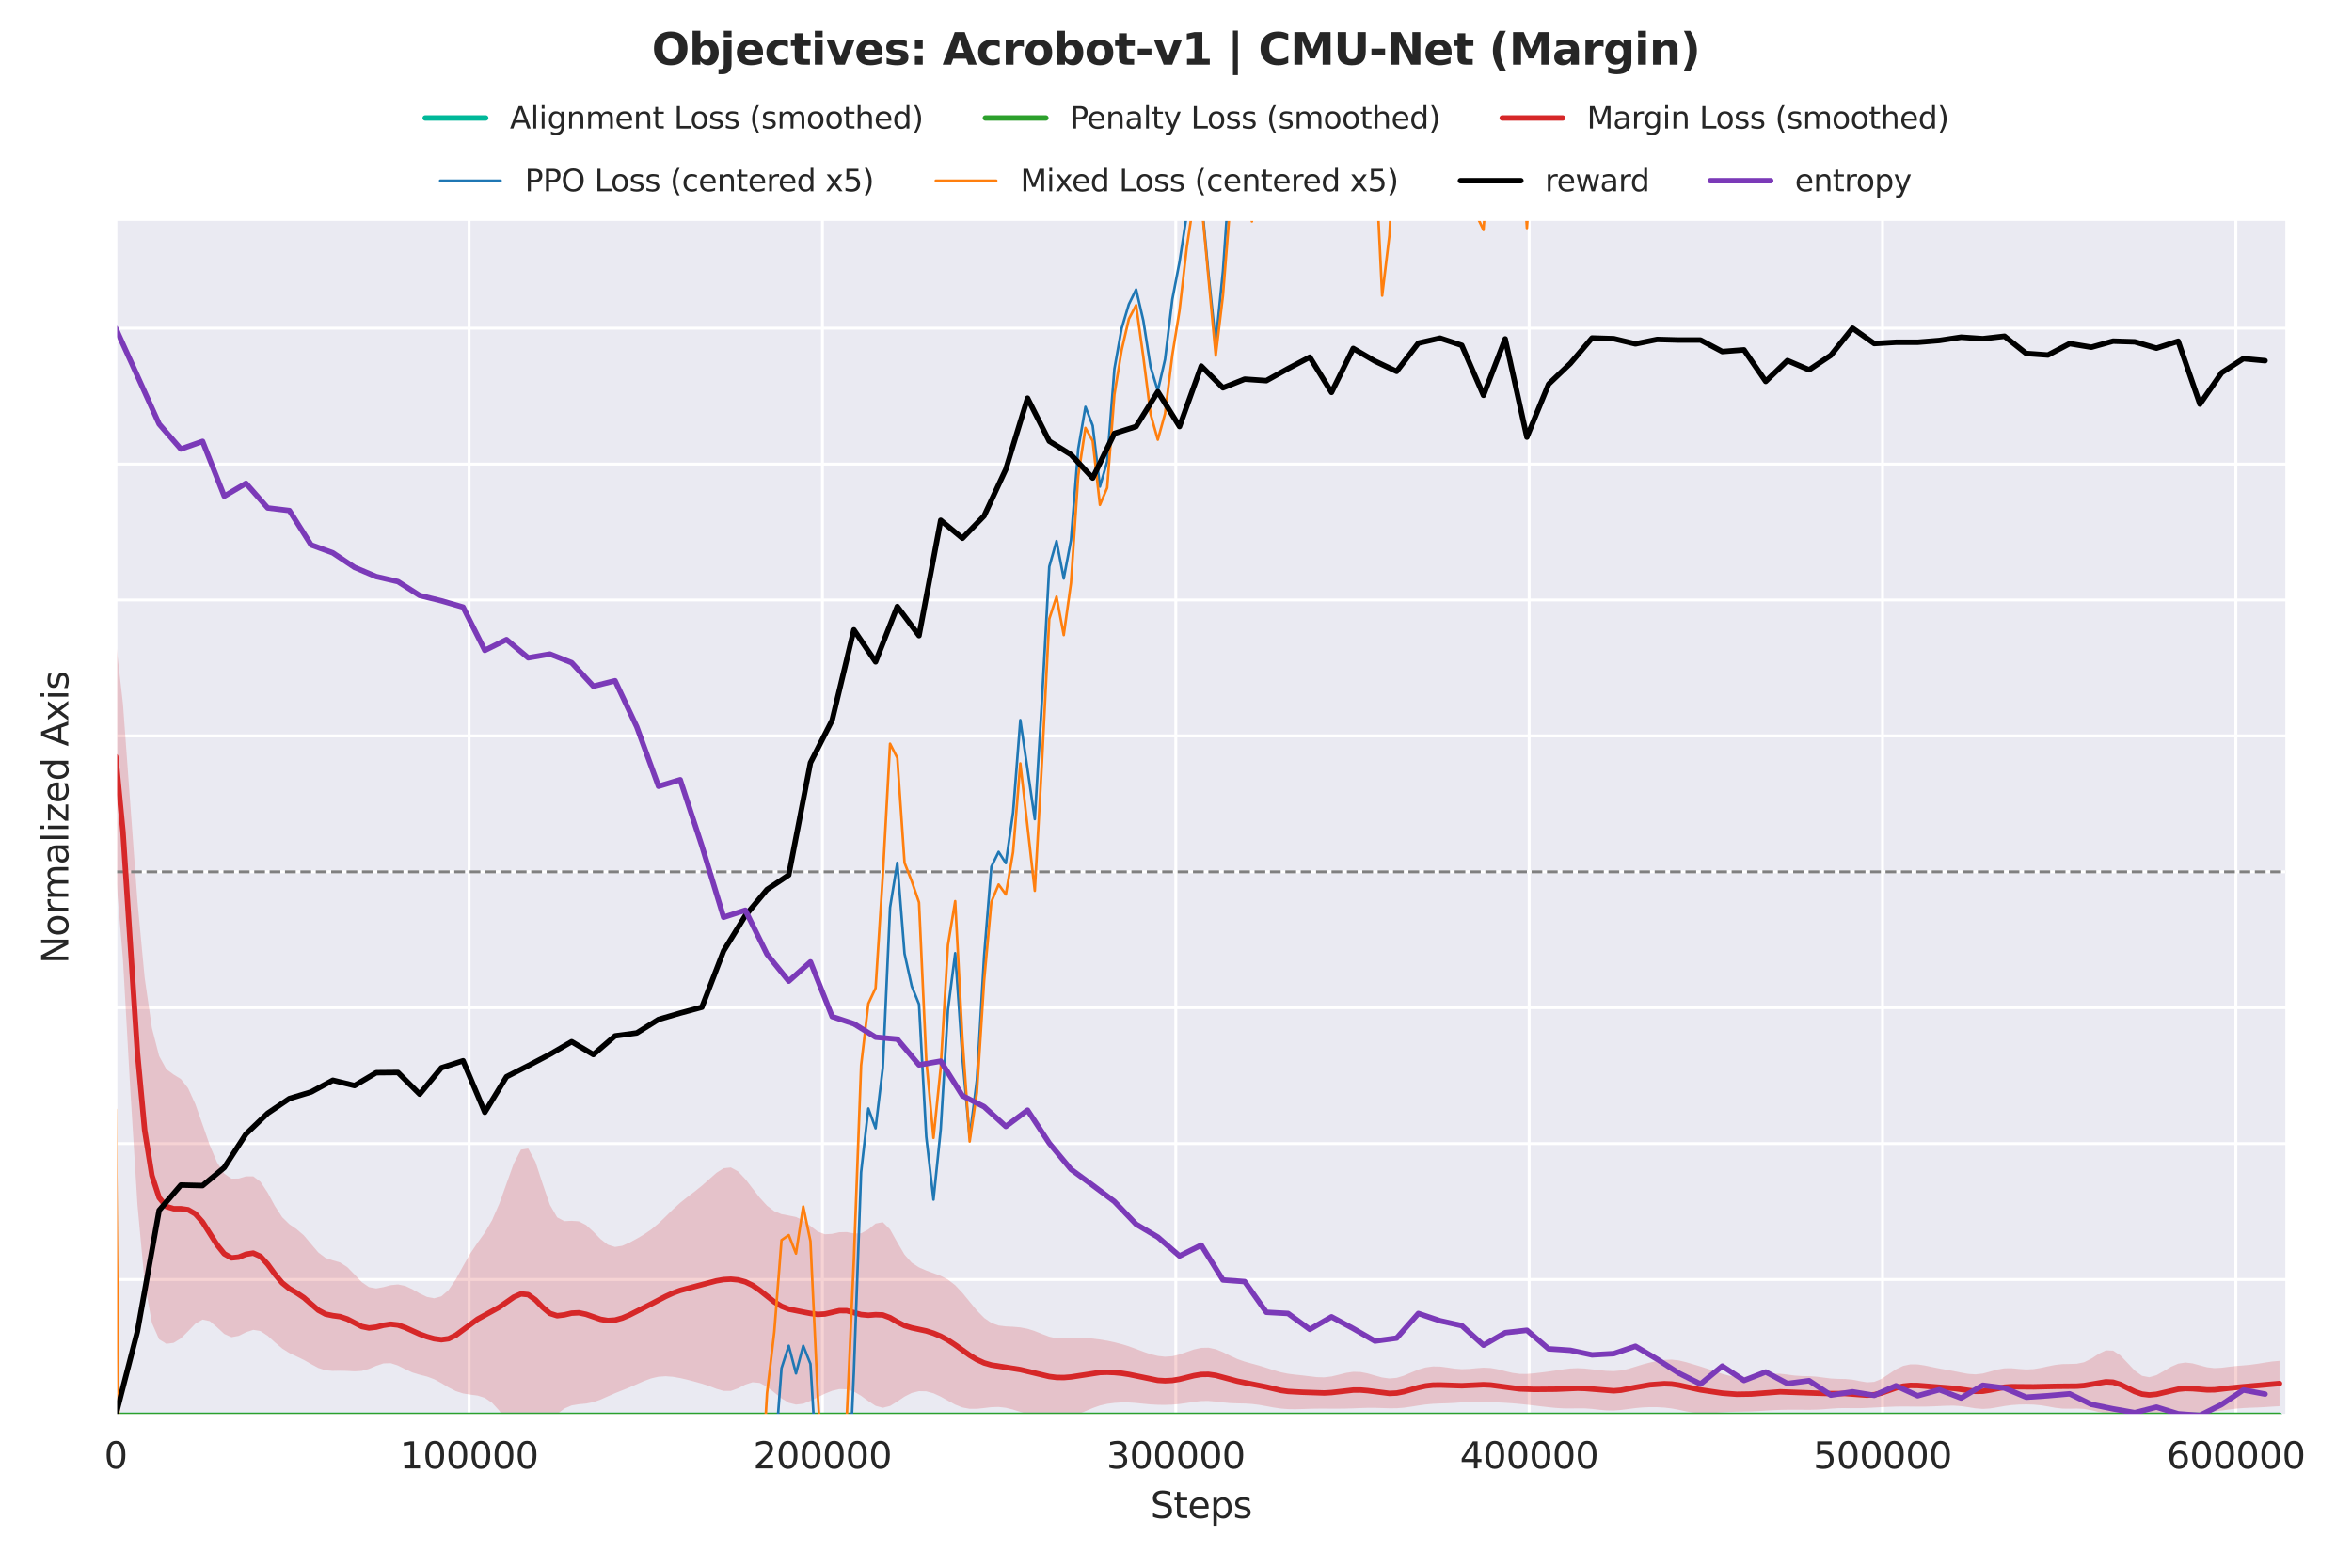 <?xml version="1.0" encoding="utf-8" standalone="no"?>
<!DOCTYPE svg PUBLIC "-//W3C//DTD SVG 1.1//EN"
  "http://www.w3.org/Graphics/SVG/1.1/DTD/svg11.dtd">
<svg xmlns:xlink="http://www.w3.org/1999/xlink" width="648pt" height="432pt" viewBox="0 0 648 432" xmlns="http://www.w3.org/2000/svg" version="1.1">
 <defs>
  <style type="text/css">*{stroke-linejoin: round; stroke-linecap: butt}</style>
 </defs>
 <g id="figure_1">
  <g id="patch_1">
   <path d="M 0 432 
L 648 432 
L 648 0 
L 0 0 
z
" style="fill: #ffffff"/>
  </g>
  <g id="axes_1">
   <g id="patch_2">
    <path d="M 31.88 390.04 
L 630.028 390.04 
L 630.028 60.48 
L 31.88 60.48 
z
" style="fill: #eaeaf2"/>
   </g>
   <g id="matplotlib.axis_1">
    <g id="xtick_1">
     <g id="line2d_1">
      <path d="M 31.883 390.04 
L 31.883 60.48 
" clip-path="url(#p97676474ef)" style="fill: none; stroke: #ffffff; stroke-width: 0.8; stroke-linecap: round"/>
     </g>
     <g id="text_1">
      <!-- 0 -->
      <g style="fill: #262626" transform="translate(28.702 404.638) scale(0.1 -0.1)">
       <defs>
        <path id="DejaVuSans-30" d="M 2034 4250 
Q 1547 4250 1301 3770 
Q 1056 3291 1056 2328 
Q 1056 1369 1301 889 
Q 1547 409 2034 409 
Q 2525 409 2770 889 
Q 3016 1369 3016 2328 
Q 3016 3291 2770 3770 
Q 2525 4250 2034 4250 
z
M 2034 4750 
Q 2819 4750 3233 4129 
Q 3647 3509 3647 2328 
Q 3647 1150 3233 529 
Q 2819 -91 2034 -91 
Q 1250 -91 836 529 
Q 422 1150 422 2328 
Q 422 3509 836 4129 
Q 1250 4750 2034 4750 
z
" transform="scale(0.016)"/>
       </defs>
       <use xlink:href="#DejaVuSans-30"/>
      </g>
     </g>
    </g>
    <g id="xtick_2">
     <g id="line2d_2">
      <path d="M 129.237 390.04 
L 129.237 60.48 
" clip-path="url(#p97676474ef)" style="fill: none; stroke: #ffffff; stroke-width: 0.8; stroke-linecap: round"/>
     </g>
     <g id="text_2">
      <!-- 100000 -->
      <g style="fill: #262626" transform="translate(110.149 404.638) scale(0.1 -0.1)">
       <defs>
        <path id="DejaVuSans-31" d="M 794 531 
L 1825 531 
L 1825 4091 
L 703 3866 
L 703 4441 
L 1819 4666 
L 2450 4666 
L 2450 531 
L 3481 531 
L 3481 0 
L 794 0 
L 794 531 
z
" transform="scale(0.016)"/>
       </defs>
       <use xlink:href="#DejaVuSans-31"/>
       <use xlink:href="#DejaVuSans-30" transform="translate(63.623 0)"/>
       <use xlink:href="#DejaVuSans-30" transform="translate(127.246 0)"/>
       <use xlink:href="#DejaVuSans-30" transform="translate(190.869 0)"/>
       <use xlink:href="#DejaVuSans-30" transform="translate(254.492 0)"/>
       <use xlink:href="#DejaVuSans-30" transform="translate(318.115 0)"/>
      </g>
     </g>
    </g>
    <g id="xtick_3">
     <g id="line2d_3">
      <path d="M 226.591 390.04 
L 226.591 60.48 
" clip-path="url(#p97676474ef)" style="fill: none; stroke: #ffffff; stroke-width: 0.8; stroke-linecap: round"/>
     </g>
     <g id="text_3">
      <!-- 200000 -->
      <g style="fill: #262626" transform="translate(207.503 404.638) scale(0.1 -0.1)">
       <defs>
        <path id="DejaVuSans-32" d="M 1228 531 
L 3431 531 
L 3431 0 
L 469 0 
L 469 531 
Q 828 903 1448 1529 
Q 2069 2156 2228 2338 
Q 2531 2678 2651 2914 
Q 2772 3150 2772 3378 
Q 2772 3750 2511 3984 
Q 2250 4219 1831 4219 
Q 1534 4219 1204 4116 
Q 875 4013 500 3803 
L 500 4441 
Q 881 4594 1212 4672 
Q 1544 4750 1819 4750 
Q 2544 4750 2975 4387 
Q 3406 4025 3406 3419 
Q 3406 3131 3298 2873 
Q 3191 2616 2906 2266 
Q 2828 2175 2409 1742 
Q 1991 1309 1228 531 
z
" transform="scale(0.016)"/>
       </defs>
       <use xlink:href="#DejaVuSans-32"/>
       <use xlink:href="#DejaVuSans-30" transform="translate(63.623 0)"/>
       <use xlink:href="#DejaVuSans-30" transform="translate(127.246 0)"/>
       <use xlink:href="#DejaVuSans-30" transform="translate(190.869 0)"/>
       <use xlink:href="#DejaVuSans-30" transform="translate(254.492 0)"/>
       <use xlink:href="#DejaVuSans-30" transform="translate(318.115 0)"/>
      </g>
     </g>
    </g>
    <g id="xtick_4">
     <g id="line2d_4">
      <path d="M 323.944 390.04 
L 323.944 60.48 
" clip-path="url(#p97676474ef)" style="fill: none; stroke: #ffffff; stroke-width: 0.8; stroke-linecap: round"/>
     </g>
     <g id="text_4">
      <!-- 300000 -->
      <g style="fill: #262626" transform="translate(304.857 404.638) scale(0.1 -0.1)">
       <defs>
        <path id="DejaVuSans-33" d="M 2597 2516 
Q 3050 2419 3304 2112 
Q 3559 1806 3559 1356 
Q 3559 666 3084 287 
Q 2609 -91 1734 -91 
Q 1441 -91 1130 -33 
Q 819 25 488 141 
L 488 750 
Q 750 597 1062 519 
Q 1375 441 1716 441 
Q 2309 441 2620 675 
Q 2931 909 2931 1356 
Q 2931 1769 2642 2001 
Q 2353 2234 1838 2234 
L 1294 2234 
L 1294 2753 
L 1863 2753 
Q 2328 2753 2575 2939 
Q 2822 3125 2822 3475 
Q 2822 3834 2567 4026 
Q 2313 4219 1838 4219 
Q 1578 4219 1281 4162 
Q 984 4106 628 3988 
L 628 4550 
Q 988 4650 1302 4700 
Q 1616 4750 1894 4750 
Q 2613 4750 3031 4423 
Q 3450 4097 3450 3541 
Q 3450 3153 3228 2886 
Q 3006 2619 2597 2516 
z
" transform="scale(0.016)"/>
       </defs>
       <use xlink:href="#DejaVuSans-33"/>
       <use xlink:href="#DejaVuSans-30" transform="translate(63.623 0)"/>
       <use xlink:href="#DejaVuSans-30" transform="translate(127.246 0)"/>
       <use xlink:href="#DejaVuSans-30" transform="translate(190.869 0)"/>
       <use xlink:href="#DejaVuSans-30" transform="translate(254.492 0)"/>
       <use xlink:href="#DejaVuSans-30" transform="translate(318.115 0)"/>
      </g>
     </g>
    </g>
    <g id="xtick_5">
     <g id="line2d_5">
      <path d="M 421.298 390.04 
L 421.298 60.48 
" clip-path="url(#p97676474ef)" style="fill: none; stroke: #ffffff; stroke-width: 0.8; stroke-linecap: round"/>
     </g>
     <g id="text_5">
      <!-- 400000 -->
      <g style="fill: #262626" transform="translate(402.211 404.638) scale(0.1 -0.1)">
       <defs>
        <path id="DejaVuSans-34" d="M 2419 4116 
L 825 1625 
L 2419 1625 
L 2419 4116 
z
M 2253 4666 
L 3047 4666 
L 3047 1625 
L 3713 1625 
L 3713 1100 
L 3047 1100 
L 3047 0 
L 2419 0 
L 2419 1100 
L 313 1100 
L 313 1709 
L 2253 4666 
z
" transform="scale(0.016)"/>
       </defs>
       <use xlink:href="#DejaVuSans-34"/>
       <use xlink:href="#DejaVuSans-30" transform="translate(63.623 0)"/>
       <use xlink:href="#DejaVuSans-30" transform="translate(127.246 0)"/>
       <use xlink:href="#DejaVuSans-30" transform="translate(190.869 0)"/>
       <use xlink:href="#DejaVuSans-30" transform="translate(254.492 0)"/>
       <use xlink:href="#DejaVuSans-30" transform="translate(318.115 0)"/>
      </g>
     </g>
    </g>
    <g id="xtick_6">
     <g id="line2d_6">
      <path d="M 518.652 390.04 
L 518.652 60.48 
" clip-path="url(#p97676474ef)" style="fill: none; stroke: #ffffff; stroke-width: 0.8; stroke-linecap: round"/>
     </g>
     <g id="text_6">
      <!-- 500000 -->
      <g style="fill: #262626" transform="translate(499.564 404.638) scale(0.1 -0.1)">
       <defs>
        <path id="DejaVuSans-35" d="M 691 4666 
L 3169 4666 
L 3169 4134 
L 1269 4134 
L 1269 2991 
Q 1406 3038 1543 3061 
Q 1681 3084 1819 3084 
Q 2600 3084 3056 2656 
Q 3513 2228 3513 1497 
Q 3513 744 3044 326 
Q 2575 -91 1722 -91 
Q 1428 -91 1123 -41 
Q 819 9 494 109 
L 494 744 
Q 775 591 1075 516 
Q 1375 441 1709 441 
Q 2250 441 2565 725 
Q 2881 1009 2881 1497 
Q 2881 1984 2565 2268 
Q 2250 2553 1709 2553 
Q 1456 2553 1204 2497 
Q 953 2441 691 2322 
L 691 4666 
z
" transform="scale(0.016)"/>
       </defs>
       <use xlink:href="#DejaVuSans-35"/>
       <use xlink:href="#DejaVuSans-30" transform="translate(63.623 0)"/>
       <use xlink:href="#DejaVuSans-30" transform="translate(127.246 0)"/>
       <use xlink:href="#DejaVuSans-30" transform="translate(190.869 0)"/>
       <use xlink:href="#DejaVuSans-30" transform="translate(254.492 0)"/>
       <use xlink:href="#DejaVuSans-30" transform="translate(318.115 0)"/>
      </g>
     </g>
    </g>
    <g id="xtick_7">
     <g id="line2d_7">
      <path d="M 616.006 390.04 
L 616.006 60.48 
" clip-path="url(#p97676474ef)" style="fill: none; stroke: #ffffff; stroke-width: 0.8; stroke-linecap: round"/>
     </g>
     <g id="text_7">
      <!-- 600000 -->
      <g style="fill: #262626" transform="translate(596.918 404.638) scale(0.1 -0.1)">
       <defs>
        <path id="DejaVuSans-36" d="M 2113 2584 
Q 1688 2584 1439 2293 
Q 1191 2003 1191 1497 
Q 1191 994 1439 701 
Q 1688 409 2113 409 
Q 2538 409 2786 701 
Q 3034 994 3034 1497 
Q 3034 2003 2786 2293 
Q 2538 2584 2113 2584 
z
M 3366 4563 
L 3366 3988 
Q 3128 4100 2886 4159 
Q 2644 4219 2406 4219 
Q 1781 4219 1451 3797 
Q 1122 3375 1075 2522 
Q 1259 2794 1537 2939 
Q 1816 3084 2150 3084 
Q 2853 3084 3261 2657 
Q 3669 2231 3669 1497 
Q 3669 778 3244 343 
Q 2819 -91 2113 -91 
Q 1303 -91 875 529 
Q 447 1150 447 2328 
Q 447 3434 972 4092 
Q 1497 4750 2381 4750 
Q 2619 4750 2861 4703 
Q 3103 4656 3366 4563 
z
" transform="scale(0.016)"/>
       </defs>
       <use xlink:href="#DejaVuSans-36"/>
       <use xlink:href="#DejaVuSans-30" transform="translate(63.623 0)"/>
       <use xlink:href="#DejaVuSans-30" transform="translate(127.246 0)"/>
       <use xlink:href="#DejaVuSans-30" transform="translate(190.869 0)"/>
       <use xlink:href="#DejaVuSans-30" transform="translate(254.492 0)"/>
       <use xlink:href="#DejaVuSans-30" transform="translate(318.115 0)"/>
      </g>
     </g>
    </g>
    <g id="text_8">
     <!-- Steps -->
     <g style="fill: #262626" transform="translate(316.964 418.317) scale(0.1 -0.1)">
      <defs>
       <path id="DejaVuSans-53" d="M 3425 4513 
L 3425 3897 
Q 3066 4069 2747 4153 
Q 2428 4238 2131 4238 
Q 1616 4238 1336 4038 
Q 1056 3838 1056 3469 
Q 1056 3159 1242 3001 
Q 1428 2844 1947 2747 
L 2328 2669 
Q 3034 2534 3370 2195 
Q 3706 1856 3706 1288 
Q 3706 609 3251 259 
Q 2797 -91 1919 -91 
Q 1588 -91 1214 -16 
Q 841 59 441 206 
L 441 856 
Q 825 641 1194 531 
Q 1563 422 1919 422 
Q 2459 422 2753 634 
Q 3047 847 3047 1241 
Q 3047 1584 2836 1778 
Q 2625 1972 2144 2069 
L 1759 2144 
Q 1053 2284 737 2584 
Q 422 2884 422 3419 
Q 422 4038 858 4394 
Q 1294 4750 2059 4750 
Q 2388 4750 2728 4690 
Q 3069 4631 3425 4513 
z
" transform="scale(0.016)"/>
       <path id="DejaVuSans-74" d="M 1172 4494 
L 1172 3500 
L 2356 3500 
L 2356 3053 
L 1172 3053 
L 1172 1153 
Q 1172 725 1289 603 
Q 1406 481 1766 481 
L 2356 481 
L 2356 0 
L 1766 0 
Q 1100 0 847 248 
Q 594 497 594 1153 
L 594 3053 
L 172 3053 
L 172 3500 
L 594 3500 
L 594 4494 
L 1172 4494 
z
" transform="scale(0.016)"/>
       <path id="DejaVuSans-65" d="M 3597 1894 
L 3597 1613 
L 953 1613 
Q 991 1019 1311 708 
Q 1631 397 2203 397 
Q 2534 397 2845 478 
Q 3156 559 3463 722 
L 3463 178 
Q 3153 47 2828 -22 
Q 2503 -91 2169 -91 
Q 1331 -91 842 396 
Q 353 884 353 1716 
Q 353 2575 817 3079 
Q 1281 3584 2069 3584 
Q 2775 3584 3186 3129 
Q 3597 2675 3597 1894 
z
M 3022 2063 
Q 3016 2534 2758 2815 
Q 2500 3097 2075 3097 
Q 1594 3097 1305 2825 
Q 1016 2553 972 2059 
L 3022 2063 
z
" transform="scale(0.016)"/>
       <path id="DejaVuSans-70" d="M 1159 525 
L 1159 -1331 
L 581 -1331 
L 581 3500 
L 1159 3500 
L 1159 2969 
Q 1341 3281 1617 3432 
Q 1894 3584 2278 3584 
Q 2916 3584 3314 3078 
Q 3713 2572 3713 1747 
Q 3713 922 3314 415 
Q 2916 -91 2278 -91 
Q 1894 -91 1617 61 
Q 1341 213 1159 525 
z
M 3116 1747 
Q 3116 2381 2855 2742 
Q 2594 3103 2138 3103 
Q 1681 3103 1420 2742 
Q 1159 2381 1159 1747 
Q 1159 1113 1420 752 
Q 1681 391 2138 391 
Q 2594 391 2855 752 
Q 3116 1113 3116 1747 
z
" transform="scale(0.016)"/>
       <path id="DejaVuSans-73" d="M 2834 3397 
L 2834 2853 
Q 2591 2978 2328 3040 
Q 2066 3103 1784 3103 
Q 1356 3103 1142 2972 
Q 928 2841 928 2578 
Q 928 2378 1081 2264 
Q 1234 2150 1697 2047 
L 1894 2003 
Q 2506 1872 2764 1633 
Q 3022 1394 3022 966 
Q 3022 478 2636 193 
Q 2250 -91 1575 -91 
Q 1294 -91 989 -36 
Q 684 19 347 128 
L 347 722 
Q 666 556 975 473 
Q 1284 391 1588 391 
Q 1994 391 2212 530 
Q 2431 669 2431 922 
Q 2431 1156 2273 1281 
Q 2116 1406 1581 1522 
L 1381 1569 
Q 847 1681 609 1914 
Q 372 2147 372 2553 
Q 372 3047 722 3315 
Q 1072 3584 1716 3584 
Q 2034 3584 2315 3537 
Q 2597 3491 2834 3397 
z
" transform="scale(0.016)"/>
      </defs>
      <use xlink:href="#DejaVuSans-53"/>
      <use xlink:href="#DejaVuSans-74" transform="translate(63.477 0)"/>
      <use xlink:href="#DejaVuSans-65" transform="translate(102.686 0)"/>
      <use xlink:href="#DejaVuSans-70" transform="translate(164.209 0)"/>
      <use xlink:href="#DejaVuSans-73" transform="translate(227.686 0)"/>
     </g>
    </g>
   </g>
   <g id="matplotlib.axis_2">
    <g id="ytick_1">
     <g id="line2d_8">
      <path d="M 31.88 390.04 
L 630.028 390.04 
" clip-path="url(#p97676474ef)" style="fill: none; stroke: #ffffff; stroke-width: 0.8; stroke-linecap: round"/>
     </g>
    </g>
    <g id="ytick_2">
     <g id="line2d_9">
      <path d="M 31.88 352.59 
L 630.028 352.59 
" clip-path="url(#p97676474ef)" style="fill: none; stroke: #ffffff; stroke-width: 0.8; stroke-linecap: round"/>
     </g>
    </g>
    <g id="ytick_3">
     <g id="line2d_10">
      <path d="M 31.88 315.14 
L 630.028 315.14 
" clip-path="url(#p97676474ef)" style="fill: none; stroke: #ffffff; stroke-width: 0.8; stroke-linecap: round"/>
     </g>
    </g>
    <g id="ytick_4">
     <g id="line2d_11">
      <path d="M 31.88 277.69 
L 630.028 277.69 
" clip-path="url(#p97676474ef)" style="fill: none; stroke: #ffffff; stroke-width: 0.8; stroke-linecap: round"/>
     </g>
    </g>
    <g id="ytick_5">
     <g id="line2d_12">
      <path d="M 31.88 240.24 
L 630.028 240.24 
" clip-path="url(#p97676474ef)" style="fill: none; stroke: #ffffff; stroke-width: 0.8; stroke-linecap: round"/>
     </g>
    </g>
    <g id="ytick_6">
     <g id="line2d_13">
      <path d="M 31.88 202.79 
L 630.028 202.79 
" clip-path="url(#p97676474ef)" style="fill: none; stroke: #ffffff; stroke-width: 0.8; stroke-linecap: round"/>
     </g>
    </g>
    <g id="ytick_7">
     <g id="line2d_14">
      <path d="M 31.88 165.34 
L 630.028 165.34 
" clip-path="url(#p97676474ef)" style="fill: none; stroke: #ffffff; stroke-width: 0.8; stroke-linecap: round"/>
     </g>
    </g>
    <g id="ytick_8">
     <g id="line2d_15">
      <path d="M 31.88 127.89 
L 630.028 127.89 
" clip-path="url(#p97676474ef)" style="fill: none; stroke: #ffffff; stroke-width: 0.8; stroke-linecap: round"/>
     </g>
    </g>
    <g id="ytick_9">
     <g id="line2d_16">
      <path d="M 31.88 90.44 
L 630.028 90.44 
" clip-path="url(#p97676474ef)" style="fill: none; stroke: #ffffff; stroke-width: 0.8; stroke-linecap: round"/>
     </g>
    </g>
    <g id="text_9">
     <!-- Normalized Axis -->
     <g style="fill: #262626" transform="translate(18.8 265.578) rotate(-90) scale(0.1 -0.1)">
      <defs>
       <path id="DejaVuSans-4e" d="M 628 4666 
L 1478 4666 
L 3547 763 
L 3547 4666 
L 4159 4666 
L 4159 0 
L 3309 0 
L 1241 3903 
L 1241 0 
L 628 0 
L 628 4666 
z
" transform="scale(0.016)"/>
       <path id="DejaVuSans-6f" d="M 1959 3097 
Q 1497 3097 1228 2736 
Q 959 2375 959 1747 
Q 959 1119 1226 758 
Q 1494 397 1959 397 
Q 2419 397 2687 759 
Q 2956 1122 2956 1747 
Q 2956 2369 2687 2733 
Q 2419 3097 1959 3097 
z
M 1959 3584 
Q 2709 3584 3137 3096 
Q 3566 2609 3566 1747 
Q 3566 888 3137 398 
Q 2709 -91 1959 -91 
Q 1206 -91 779 398 
Q 353 888 353 1747 
Q 353 2609 779 3096 
Q 1206 3584 1959 3584 
z
" transform="scale(0.016)"/>
       <path id="DejaVuSans-72" d="M 2631 2963 
Q 2534 3019 2420 3045 
Q 2306 3072 2169 3072 
Q 1681 3072 1420 2755 
Q 1159 2438 1159 1844 
L 1159 0 
L 581 0 
L 581 3500 
L 1159 3500 
L 1159 2956 
Q 1341 3275 1631 3429 
Q 1922 3584 2338 3584 
Q 2397 3584 2469 3576 
Q 2541 3569 2628 3553 
L 2631 2963 
z
" transform="scale(0.016)"/>
       <path id="DejaVuSans-6d" d="M 3328 2828 
Q 3544 3216 3844 3400 
Q 4144 3584 4550 3584 
Q 5097 3584 5394 3201 
Q 5691 2819 5691 2113 
L 5691 0 
L 5113 0 
L 5113 2094 
Q 5113 2597 4934 2840 
Q 4756 3084 4391 3084 
Q 3944 3084 3684 2787 
Q 3425 2491 3425 1978 
L 3425 0 
L 2847 0 
L 2847 2094 
Q 2847 2600 2669 2842 
Q 2491 3084 2119 3084 
Q 1678 3084 1418 2786 
Q 1159 2488 1159 1978 
L 1159 0 
L 581 0 
L 581 3500 
L 1159 3500 
L 1159 2956 
Q 1356 3278 1631 3431 
Q 1906 3584 2284 3584 
Q 2666 3584 2933 3390 
Q 3200 3197 3328 2828 
z
" transform="scale(0.016)"/>
       <path id="DejaVuSans-61" d="M 2194 1759 
Q 1497 1759 1228 1600 
Q 959 1441 959 1056 
Q 959 750 1161 570 
Q 1363 391 1709 391 
Q 2188 391 2477 730 
Q 2766 1069 2766 1631 
L 2766 1759 
L 2194 1759 
z
M 3341 1997 
L 3341 0 
L 2766 0 
L 2766 531 
Q 2569 213 2275 61 
Q 1981 -91 1556 -91 
Q 1019 -91 701 211 
Q 384 513 384 1019 
Q 384 1609 779 1909 
Q 1175 2209 1959 2209 
L 2766 2209 
L 2766 2266 
Q 2766 2663 2505 2880 
Q 2244 3097 1772 3097 
Q 1472 3097 1187 3025 
Q 903 2953 641 2809 
L 641 3341 
Q 956 3463 1253 3523 
Q 1550 3584 1831 3584 
Q 2591 3584 2966 3190 
Q 3341 2797 3341 1997 
z
" transform="scale(0.016)"/>
       <path id="DejaVuSans-6c" d="M 603 4863 
L 1178 4863 
L 1178 0 
L 603 0 
L 603 4863 
z
" transform="scale(0.016)"/>
       <path id="DejaVuSans-69" d="M 603 3500 
L 1178 3500 
L 1178 0 
L 603 0 
L 603 3500 
z
M 603 4863 
L 1178 4863 
L 1178 4134 
L 603 4134 
L 603 4863 
z
" transform="scale(0.016)"/>
       <path id="DejaVuSans-7a" d="M 353 3500 
L 3084 3500 
L 3084 2975 
L 922 459 
L 3084 459 
L 3084 0 
L 275 0 
L 275 525 
L 2438 3041 
L 353 3041 
L 353 3500 
z
" transform="scale(0.016)"/>
       <path id="DejaVuSans-64" d="M 2906 2969 
L 2906 4863 
L 3481 4863 
L 3481 0 
L 2906 0 
L 2906 525 
Q 2725 213 2448 61 
Q 2172 -91 1784 -91 
Q 1150 -91 751 415 
Q 353 922 353 1747 
Q 353 2572 751 3078 
Q 1150 3584 1784 3584 
Q 2172 3584 2448 3432 
Q 2725 3281 2906 2969 
z
M 947 1747 
Q 947 1113 1208 752 
Q 1469 391 1925 391 
Q 2381 391 2643 752 
Q 2906 1113 2906 1747 
Q 2906 2381 2643 2742 
Q 2381 3103 1925 3103 
Q 1469 3103 1208 2742 
Q 947 2381 947 1747 
z
" transform="scale(0.016)"/>
       <path id="DejaVuSans-20" transform="scale(0.016)"/>
       <path id="DejaVuSans-41" d="M 2188 4044 
L 1331 1722 
L 3047 1722 
L 2188 4044 
z
M 1831 4666 
L 2547 4666 
L 4325 0 
L 3669 0 
L 3244 1197 
L 1141 1197 
L 716 0 
L 50 0 
L 1831 4666 
z
" transform="scale(0.016)"/>
       <path id="DejaVuSans-78" d="M 3513 3500 
L 2247 1797 
L 3578 0 
L 2900 0 
L 1881 1375 
L 863 0 
L 184 0 
L 1544 1831 
L 300 3500 
L 978 3500 
L 1906 2253 
L 2834 3500 
L 3513 3500 
z
" transform="scale(0.016)"/>
      </defs>
      <use xlink:href="#DejaVuSans-4e"/>
      <use xlink:href="#DejaVuSans-6f" transform="translate(74.805 0)"/>
      <use xlink:href="#DejaVuSans-72" transform="translate(135.986 0)"/>
      <use xlink:href="#DejaVuSans-6d" transform="translate(175.35 0)"/>
      <use xlink:href="#DejaVuSans-61" transform="translate(272.762 0)"/>
      <use xlink:href="#DejaVuSans-6c" transform="translate(334.041 0)"/>
      <use xlink:href="#DejaVuSans-69" transform="translate(361.824 0)"/>
      <use xlink:href="#DejaVuSans-7a" transform="translate(389.607 0)"/>
      <use xlink:href="#DejaVuSans-65" transform="translate(442.098 0)"/>
      <use xlink:href="#DejaVuSans-64" transform="translate(503.621 0)"/>
      <use xlink:href="#DejaVuSans-20" transform="translate(567.098 0)"/>
      <use xlink:href="#DejaVuSans-41" transform="translate(598.885 0)"/>
      <use xlink:href="#DejaVuSans-78" transform="translate(667.293 0)"/>
      <use xlink:href="#DejaVuSans-69" transform="translate(726.473 0)"/>
      <use xlink:href="#DejaVuSans-73" transform="translate(754.256 0)"/>
     </g>
    </g>
   </g>
   <g id="FillBetweenPolyCollection_1">
    <path d="M 31.883 390.04 
L 31.883 390.04 
L 33.877 390.04 
L 35.871 390.04 
L 37.864 390.04 
L 39.858 390.04 
L 41.852 390.04 
L 43.846 390.04 
L 45.84 390.04 
L 47.833 390.04 
L 49.827 390.04 
L 51.821 390.04 
L 53.815 390.04 
L 55.809 390.04 
L 57.802 390.04 
L 59.796 390.04 
L 61.79 390.04 
L 63.784 390.04 
L 65.778 390.04 
L 67.771 390.04 
L 69.765 390.04 
L 71.759 390.04 
L 73.753 390.04 
L 75.747 390.04 
L 77.74 390.04 
L 79.734 390.04 
L 81.728 390.04 
L 83.722 390.04 
L 85.716 390.04 
L 87.709 390.04 
L 89.703 390.04 
L 91.697 390.04 
L 93.691 390.04 
L 95.685 390.04 
L 97.679 390.04 
L 99.672 390.04 
L 101.666 390.04 
L 103.66 390.04 
L 105.654 390.04 
L 107.648 390.04 
L 109.641 390.04 
L 111.635 390.04 
L 113.629 390.04 
L 115.623 390.04 
L 117.617 390.04 
L 119.61 390.04 
L 121.604 390.04 
L 123.598 390.04 
L 125.592 390.04 
L 127.586 390.04 
L 129.579 390.04 
L 131.573 390.04 
L 133.567 390.04 
L 135.561 390.04 
L 137.555 390.04 
L 139.548 390.04 
L 141.542 390.04 
L 143.536 390.04 
L 145.53 390.04 
L 147.524 390.04 
L 149.517 390.04 
L 151.511 390.04 
L 153.505 390.04 
L 155.499 390.04 
L 157.493 390.04 
L 159.487 390.04 
L 161.48 390.04 
L 163.474 390.04 
L 165.468 390.04 
L 167.462 390.04 
L 169.456 390.04 
L 171.449 390.04 
L 173.443 390.04 
L 175.437 390.04 
L 177.431 390.04 
L 179.425 390.04 
L 181.418 390.04 
L 183.412 390.04 
L 185.406 390.04 
L 187.4 390.04 
L 189.394 390.04 
L 191.387 390.04 
L 193.381 390.04 
L 195.375 390.04 
L 197.369 390.04 
L 199.363 390.04 
L 201.356 390.04 
L 203.35 390.04 
L 205.344 390.04 
L 207.338 390.04 
L 209.332 390.04 
L 211.325 390.04 
L 213.319 390.04 
L 215.313 390.04 
L 217.307 390.04 
L 219.301 390.04 
L 221.294 390.04 
L 223.288 390.04 
L 225.282 390.04 
L 227.276 390.04 
L 229.27 390.04 
L 231.264 390.04 
L 233.257 390.04 
L 235.251 390.04 
L 237.245 390.04 
L 239.239 390.04 
L 241.233 390.04 
L 243.226 390.04 
L 245.22 390.04 
L 247.214 390.04 
L 249.208 390.04 
L 251.202 390.04 
L 253.195 390.04 
L 255.189 390.04 
L 257.183 390.04 
L 259.177 390.04 
L 261.171 390.04 
L 263.164 390.04 
L 265.158 390.04 
L 267.152 390.04 
L 269.146 390.04 
L 271.14 390.04 
L 273.133 390.04 
L 275.127 390.04 
L 277.121 390.04 
L 279.115 390.04 
L 281.109 390.04 
L 283.102 390.04 
L 285.096 390.04 
L 287.09 390.04 
L 289.084 390.04 
L 291.078 390.04 
L 293.072 390.04 
L 295.065 390.04 
L 297.059 390.04 
L 299.053 390.04 
L 301.047 390.04 
L 303.041 390.04 
L 305.034 390.04 
L 307.028 390.04 
L 309.022 390.04 
L 311.016 390.04 
L 313.01 390.04 
L 315.003 390.04 
L 316.997 390.04 
L 318.991 390.04 
L 320.985 390.04 
L 322.979 390.04 
L 324.972 390.04 
L 326.966 390.04 
L 328.96 390.04 
L 330.954 390.04 
L 332.948 390.04 
L 334.941 390.04 
L 336.935 390.04 
L 338.929 390.04 
L 340.923 390.04 
L 342.917 390.04 
L 344.91 390.04 
L 346.904 390.04 
L 348.898 390.04 
L 350.892 390.04 
L 352.886 390.04 
L 354.879 390.04 
L 356.873 390.04 
L 358.867 390.04 
L 360.861 390.04 
L 362.855 390.04 
L 364.849 390.04 
L 366.842 390.04 
L 368.836 390.04 
L 370.83 390.04 
L 372.824 390.04 
L 374.818 390.04 
L 376.811 390.04 
L 378.805 390.04 
L 380.799 390.04 
L 382.793 390.04 
L 384.787 390.04 
L 386.78 390.04 
L 388.774 390.04 
L 390.768 390.04 
L 392.762 390.04 
L 394.756 390.04 
L 396.749 390.04 
L 398.743 390.04 
L 400.737 390.04 
L 402.731 390.04 
L 404.725 390.04 
L 406.718 390.04 
L 408.712 390.04 
L 410.706 390.04 
L 412.7 390.04 
L 414.694 390.04 
L 416.687 390.04 
L 418.681 390.04 
L 420.675 390.04 
L 422.669 390.04 
L 424.663 390.04 
L 426.657 390.04 
L 428.65 390.04 
L 430.644 390.04 
L 432.638 390.04 
L 434.632 390.04 
L 436.626 390.04 
L 438.619 390.04 
L 440.613 390.04 
L 442.607 390.04 
L 444.601 390.04 
L 446.595 390.04 
L 448.588 390.04 
L 450.582 390.04 
L 452.576 390.04 
L 454.57 390.04 
L 456.564 390.04 
L 458.557 390.04 
L 460.551 390.04 
L 462.545 390.04 
L 464.539 390.04 
L 466.533 390.04 
L 468.526 390.04 
L 470.52 390.04 
L 472.514 390.04 
L 474.508 390.04 
L 476.502 390.04 
L 478.495 390.04 
L 480.489 390.04 
L 482.483 390.04 
L 484.477 390.04 
L 486.471 390.04 
L 488.465 390.04 
L 490.458 390.04 
L 492.452 390.04 
L 494.446 390.04 
L 496.44 390.04 
L 498.434 390.04 
L 500.427 390.04 
L 502.421 390.04 
L 504.415 390.04 
L 506.409 390.04 
L 508.403 390.04 
L 510.396 390.04 
L 512.39 390.04 
L 514.384 390.04 
L 516.378 390.04 
L 518.372 390.04 
L 520.365 390.04 
L 522.359 390.04 
L 524.353 390.04 
L 526.347 390.04 
L 528.341 390.04 
L 530.334 390.04 
L 532.328 390.04 
L 534.322 390.04 
L 536.316 390.04 
L 538.31 390.04 
L 540.303 390.04 
L 542.297 390.04 
L 544.291 390.04 
L 546.285 390.04 
L 548.279 390.04 
L 550.272 390.04 
L 552.266 390.04 
L 554.26 390.04 
L 556.254 390.04 
L 558.248 390.04 
L 560.242 390.04 
L 562.235 390.04 
L 564.229 390.04 
L 566.223 390.04 
L 568.217 390.04 
L 570.211 390.04 
L 572.204 390.04 
L 574.198 390.04 
L 576.192 390.04 
L 578.186 390.04 
L 580.18 390.04 
L 582.173 390.04 
L 584.167 390.04 
L 586.161 390.04 
L 588.155 390.04 
L 590.149 390.04 
L 592.142 390.04 
L 594.136 390.04 
L 596.13 390.04 
L 598.124 390.04 
L 600.118 390.04 
L 602.111 390.04 
L 604.105 390.04 
L 606.099 390.04 
L 608.093 390.04 
L 610.087 390.04 
L 612.08 390.04 
L 614.074 390.04 
L 616.068 390.04 
L 618.062 390.04 
L 620.056 390.04 
L 622.05 390.04 
L 624.043 390.04 
L 626.037 390.04 
L 628.031 390.04 
L 628.031 390.04 
L 628.031 390.04 
L 626.037 390.04 
L 624.043 390.04 
L 622.05 390.04 
L 620.056 390.04 
L 618.062 390.04 
L 616.068 390.04 
L 614.074 390.04 
L 612.08 390.04 
L 610.087 390.04 
L 608.093 390.04 
L 606.099 390.04 
L 604.105 390.04 
L 602.111 390.04 
L 600.118 390.04 
L 598.124 390.04 
L 596.13 390.04 
L 594.136 390.04 
L 592.142 390.04 
L 590.149 390.04 
L 588.155 390.04 
L 586.161 390.04 
L 584.167 390.04 
L 582.173 390.04 
L 580.18 390.04 
L 578.186 390.04 
L 576.192 390.04 
L 574.198 390.04 
L 572.204 390.04 
L 570.211 390.04 
L 568.217 390.04 
L 566.223 390.04 
L 564.229 390.04 
L 562.235 390.04 
L 560.242 390.04 
L 558.248 390.04 
L 556.254 390.04 
L 554.26 390.04 
L 552.266 390.04 
L 550.272 390.04 
L 548.279 390.04 
L 546.285 390.04 
L 544.291 390.04 
L 542.297 390.04 
L 540.303 390.04 
L 538.31 390.04 
L 536.316 390.04 
L 534.322 390.04 
L 532.328 390.04 
L 530.334 390.04 
L 528.341 390.04 
L 526.347 390.04 
L 524.353 390.04 
L 522.359 390.04 
L 520.365 390.04 
L 518.372 390.04 
L 516.378 390.04 
L 514.384 390.04 
L 512.39 390.04 
L 510.396 390.04 
L 508.403 390.04 
L 506.409 390.04 
L 504.415 390.04 
L 502.421 390.04 
L 500.427 390.04 
L 498.434 390.04 
L 496.44 390.04 
L 494.446 390.04 
L 492.452 390.04 
L 490.458 390.04 
L 488.465 390.04 
L 486.471 390.04 
L 484.477 390.04 
L 482.483 390.04 
L 480.489 390.04 
L 478.495 390.04 
L 476.502 390.04 
L 474.508 390.04 
L 472.514 390.04 
L 470.52 390.04 
L 468.526 390.04 
L 466.533 390.04 
L 464.539 390.04 
L 462.545 390.04 
L 460.551 390.04 
L 458.557 390.04 
L 456.564 390.04 
L 454.57 390.04 
L 452.576 390.04 
L 450.582 390.04 
L 448.588 390.04 
L 446.595 390.04 
L 444.601 390.04 
L 442.607 390.04 
L 440.613 390.04 
L 438.619 390.04 
L 436.626 390.04 
L 434.632 390.04 
L 432.638 390.04 
L 430.644 390.04 
L 428.65 390.04 
L 426.657 390.04 
L 424.663 390.04 
L 422.669 390.04 
L 420.675 390.04 
L 418.681 390.04 
L 416.687 390.04 
L 414.694 390.04 
L 412.7 390.04 
L 410.706 390.04 
L 408.712 390.04 
L 406.718 390.04 
L 404.725 390.04 
L 402.731 390.04 
L 400.737 390.04 
L 398.743 390.04 
L 396.749 390.04 
L 394.756 390.04 
L 392.762 390.04 
L 390.768 390.04 
L 388.774 390.04 
L 386.78 390.04 
L 384.787 390.04 
L 382.793 390.04 
L 380.799 390.04 
L 378.805 390.04 
L 376.811 390.04 
L 374.818 390.04 
L 372.824 390.04 
L 370.83 390.04 
L 368.836 390.04 
L 366.842 390.04 
L 364.849 390.04 
L 362.855 390.04 
L 360.861 390.04 
L 358.867 390.04 
L 356.873 390.04 
L 354.879 390.04 
L 352.886 390.04 
L 350.892 390.04 
L 348.898 390.04 
L 346.904 390.04 
L 344.91 390.04 
L 342.917 390.04 
L 340.923 390.04 
L 338.929 390.04 
L 336.935 390.04 
L 334.941 390.04 
L 332.948 390.04 
L 330.954 390.04 
L 328.96 390.04 
L 326.966 390.04 
L 324.972 390.04 
L 322.979 390.04 
L 320.985 390.04 
L 318.991 390.04 
L 316.997 390.04 
L 315.003 390.04 
L 313.01 390.04 
L 311.016 390.04 
L 309.022 390.04 
L 307.028 390.04 
L 305.034 390.04 
L 303.041 390.04 
L 301.047 390.04 
L 299.053 390.04 
L 297.059 390.04 
L 295.065 390.04 
L 293.072 390.04 
L 291.078 390.04 
L 289.084 390.04 
L 287.09 390.04 
L 285.096 390.04 
L 283.102 390.04 
L 281.109 390.04 
L 279.115 390.04 
L 277.121 390.04 
L 275.127 390.04 
L 273.133 390.04 
L 271.14 390.04 
L 269.146 390.04 
L 267.152 390.04 
L 265.158 390.04 
L 263.164 390.04 
L 261.171 390.04 
L 259.177 390.04 
L 257.183 390.04 
L 255.189 390.04 
L 253.195 390.04 
L 251.202 390.04 
L 249.208 390.04 
L 247.214 390.04 
L 245.22 390.04 
L 243.226 390.04 
L 241.233 390.04 
L 239.239 390.04 
L 237.245 390.04 
L 235.251 390.04 
L 233.257 390.04 
L 231.264 390.04 
L 229.27 390.04 
L 227.276 390.04 
L 225.282 390.04 
L 223.288 390.04 
L 221.294 390.04 
L 219.301 390.04 
L 217.307 390.04 
L 215.313 390.04 
L 213.319 390.04 
L 211.325 390.04 
L 209.332 390.04 
L 207.338 390.04 
L 205.344 390.04 
L 203.35 390.04 
L 201.356 390.04 
L 199.363 390.04 
L 197.369 390.04 
L 195.375 390.04 
L 193.381 390.04 
L 191.387 390.04 
L 189.394 390.04 
L 187.4 390.04 
L 185.406 390.04 
L 183.412 390.04 
L 181.418 390.04 
L 179.425 390.04 
L 177.431 390.04 
L 175.437 390.04 
L 173.443 390.04 
L 171.449 390.04 
L 169.456 390.04 
L 167.462 390.04 
L 165.468 390.04 
L 163.474 390.04 
L 161.48 390.04 
L 159.487 390.04 
L 157.493 390.04 
L 155.499 390.04 
L 153.505 390.04 
L 151.511 390.04 
L 149.517 390.04 
L 147.524 390.04 
L 145.53 390.04 
L 143.536 390.04 
L 141.542 390.04 
L 139.548 390.04 
L 137.555 390.04 
L 135.561 390.04 
L 133.567 390.04 
L 131.573 390.04 
L 129.579 390.04 
L 127.586 390.04 
L 125.592 390.04 
L 123.598 390.04 
L 121.604 390.04 
L 119.61 390.04 
L 117.617 390.04 
L 115.623 390.04 
L 113.629 390.04 
L 111.635 390.04 
L 109.641 390.04 
L 107.648 390.04 
L 105.654 390.04 
L 103.66 390.04 
L 101.666 390.04 
L 99.672 390.04 
L 97.679 390.04 
L 95.685 390.04 
L 93.691 390.04 
L 91.697 390.04 
L 89.703 390.04 
L 87.709 390.04 
L 85.716 390.04 
L 83.722 390.04 
L 81.728 390.04 
L 79.734 390.04 
L 77.74 390.04 
L 75.747 390.04 
L 73.753 390.04 
L 71.759 390.04 
L 69.765 390.04 
L 67.771 390.04 
L 65.778 390.04 
L 63.784 390.04 
L 61.79 390.04 
L 59.796 390.04 
L 57.802 390.04 
L 55.809 390.04 
L 53.815 390.04 
L 51.821 390.04 
L 49.827 390.04 
L 47.833 390.04 
L 45.84 390.04 
L 43.846 390.04 
L 41.852 390.04 
L 39.858 390.04 
L 37.864 390.04 
L 35.871 390.04 
L 33.877 390.04 
L 31.883 390.04 
z
" clip-path="url(#p97676474ef)" style="fill: #00b899; fill-opacity: 0.2"/>
   </g>
   <g id="FillBetweenPolyCollection_2">
    <path d="M 31.883 390.04 
L 31.883 390.04 
L 33.877 390.04 
L 35.871 390.04 
L 37.864 390.04 
L 39.858 390.04 
L 41.852 390.04 
L 43.846 390.04 
L 45.84 390.04 
L 47.833 390.04 
L 49.827 390.04 
L 51.821 390.04 
L 53.815 390.04 
L 55.809 390.04 
L 57.802 390.04 
L 59.796 390.04 
L 61.79 390.04 
L 63.784 390.04 
L 65.778 390.04 
L 67.771 390.04 
L 69.765 390.04 
L 71.759 390.04 
L 73.753 390.04 
L 75.747 390.04 
L 77.74 390.04 
L 79.734 390.04 
L 81.728 390.04 
L 83.722 390.04 
L 85.716 390.04 
L 87.709 390.04 
L 89.703 390.04 
L 91.697 390.04 
L 93.691 390.04 
L 95.685 390.04 
L 97.679 390.04 
L 99.672 390.04 
L 101.666 390.04 
L 103.66 390.04 
L 105.654 390.04 
L 107.648 390.04 
L 109.641 390.04 
L 111.635 390.04 
L 113.629 390.04 
L 115.623 390.04 
L 117.617 390.04 
L 119.61 390.04 
L 121.604 390.04 
L 123.598 390.04 
L 125.592 390.04 
L 127.586 390.04 
L 129.579 390.04 
L 131.573 390.04 
L 133.567 390.04 
L 135.561 390.04 
L 137.555 390.04 
L 139.548 390.04 
L 141.542 390.04 
L 143.536 390.04 
L 145.53 390.04 
L 147.524 390.04 
L 149.517 390.04 
L 151.511 390.04 
L 153.505 390.04 
L 155.499 390.04 
L 157.493 390.04 
L 159.487 390.04 
L 161.48 390.04 
L 163.474 390.04 
L 165.468 390.04 
L 167.462 390.04 
L 169.456 390.04 
L 171.449 390.04 
L 173.443 390.04 
L 175.437 390.04 
L 177.431 390.04 
L 179.425 390.04 
L 181.418 390.04 
L 183.412 390.04 
L 185.406 390.04 
L 187.4 390.04 
L 189.394 390.04 
L 191.387 390.04 
L 193.381 390.04 
L 195.375 390.04 
L 197.369 390.04 
L 199.363 390.04 
L 201.356 390.04 
L 203.35 390.04 
L 205.344 390.04 
L 207.338 390.04 
L 209.332 390.04 
L 211.325 390.04 
L 213.319 390.04 
L 215.313 390.04 
L 217.307 390.04 
L 219.301 390.04 
L 221.294 390.04 
L 223.288 390.04 
L 225.282 390.04 
L 227.276 390.04 
L 229.27 390.04 
L 231.264 390.04 
L 233.257 390.04 
L 235.251 390.04 
L 237.245 390.04 
L 239.239 390.04 
L 241.233 390.04 
L 243.226 390.04 
L 245.22 390.04 
L 247.214 390.04 
L 249.208 390.04 
L 251.202 390.04 
L 253.195 390.04 
L 255.189 390.04 
L 257.183 390.04 
L 259.177 390.04 
L 261.171 390.04 
L 263.164 390.04 
L 265.158 390.04 
L 267.152 390.04 
L 269.146 390.04 
L 271.14 390.04 
L 273.133 390.04 
L 275.127 390.04 
L 277.121 390.04 
L 279.115 390.04 
L 281.109 390.04 
L 283.102 390.04 
L 285.096 390.04 
L 287.09 390.04 
L 289.084 390.04 
L 291.078 390.04 
L 293.072 390.04 
L 295.065 390.04 
L 297.059 390.04 
L 299.053 390.04 
L 301.047 390.04 
L 303.041 390.04 
L 305.034 390.04 
L 307.028 390.04 
L 309.022 390.04 
L 311.016 390.04 
L 313.01 390.04 
L 315.003 390.04 
L 316.997 390.04 
L 318.991 390.04 
L 320.985 390.04 
L 322.979 390.04 
L 324.972 390.04 
L 326.966 390.04 
L 328.96 390.04 
L 330.954 390.04 
L 332.948 390.04 
L 334.941 390.04 
L 336.935 390.04 
L 338.929 390.04 
L 340.923 390.04 
L 342.917 390.04 
L 344.91 390.04 
L 346.904 390.04 
L 348.898 390.04 
L 350.892 390.04 
L 352.886 390.04 
L 354.879 390.04 
L 356.873 390.04 
L 358.867 390.04 
L 360.861 390.04 
L 362.855 390.04 
L 364.849 390.04 
L 366.842 390.04 
L 368.836 390.04 
L 370.83 390.04 
L 372.824 390.04 
L 374.818 390.04 
L 376.811 390.04 
L 378.805 390.04 
L 380.799 390.04 
L 382.793 390.04 
L 384.787 390.04 
L 386.78 390.04 
L 388.774 390.04 
L 390.768 390.04 
L 392.762 390.04 
L 394.756 390.04 
L 396.749 390.04 
L 398.743 390.04 
L 400.737 390.04 
L 402.731 390.04 
L 404.725 390.04 
L 406.718 390.04 
L 408.712 390.04 
L 410.706 390.04 
L 412.7 390.04 
L 414.694 390.04 
L 416.687 390.04 
L 418.681 390.04 
L 420.675 390.04 
L 422.669 390.04 
L 424.663 390.04 
L 426.657 390.04 
L 428.65 390.04 
L 430.644 390.04 
L 432.638 390.04 
L 434.632 390.04 
L 436.626 390.04 
L 438.619 390.04 
L 440.613 390.04 
L 442.607 390.04 
L 444.601 390.04 
L 446.595 390.04 
L 448.588 390.04 
L 450.582 390.04 
L 452.576 390.04 
L 454.57 390.04 
L 456.564 390.04 
L 458.557 390.04 
L 460.551 390.04 
L 462.545 390.04 
L 464.539 390.04 
L 466.533 390.04 
L 468.526 390.04 
L 470.52 390.04 
L 472.514 390.04 
L 474.508 390.04 
L 476.502 390.04 
L 478.495 390.04 
L 480.489 390.04 
L 482.483 390.04 
L 484.477 390.04 
L 486.471 390.04 
L 488.465 390.04 
L 490.458 390.04 
L 492.452 390.04 
L 494.446 390.04 
L 496.44 390.04 
L 498.434 390.04 
L 500.427 390.04 
L 502.421 390.04 
L 504.415 390.04 
L 506.409 390.04 
L 508.403 390.04 
L 510.396 390.04 
L 512.39 390.04 
L 514.384 390.04 
L 516.378 390.04 
L 518.372 390.04 
L 520.365 390.04 
L 522.359 390.04 
L 524.353 390.04 
L 526.347 390.04 
L 528.341 390.04 
L 530.334 390.04 
L 532.328 390.04 
L 534.322 390.04 
L 536.316 390.04 
L 538.31 390.04 
L 540.303 390.04 
L 542.297 390.04 
L 544.291 390.04 
L 546.285 390.04 
L 548.279 390.04 
L 550.272 390.04 
L 552.266 390.04 
L 554.26 390.04 
L 556.254 390.04 
L 558.248 390.04 
L 560.242 390.04 
L 562.235 390.04 
L 564.229 390.04 
L 566.223 390.04 
L 568.217 390.04 
L 570.211 390.04 
L 572.204 390.04 
L 574.198 390.04 
L 576.192 390.04 
L 578.186 390.04 
L 580.18 390.04 
L 582.173 390.04 
L 584.167 390.04 
L 586.161 390.04 
L 588.155 390.04 
L 590.149 390.04 
L 592.142 390.04 
L 594.136 390.04 
L 596.13 390.04 
L 598.124 390.04 
L 600.118 390.04 
L 602.111 390.04 
L 604.105 390.04 
L 606.099 390.04 
L 608.093 390.04 
L 610.087 390.04 
L 612.08 390.04 
L 614.074 390.04 
L 616.068 390.04 
L 618.062 390.04 
L 620.056 390.04 
L 622.05 390.04 
L 624.043 390.04 
L 626.037 390.04 
L 628.031 390.04 
L 628.031 390.04 
L 628.031 390.04 
L 626.037 390.04 
L 624.043 390.04 
L 622.05 390.04 
L 620.056 390.04 
L 618.062 390.04 
L 616.068 390.04 
L 614.074 390.04 
L 612.08 390.04 
L 610.087 390.04 
L 608.093 390.04 
L 606.099 390.04 
L 604.105 390.04 
L 602.111 390.04 
L 600.118 390.04 
L 598.124 390.04 
L 596.13 390.04 
L 594.136 390.04 
L 592.142 390.04 
L 590.149 390.04 
L 588.155 390.04 
L 586.161 390.04 
L 584.167 390.04 
L 582.173 390.04 
L 580.18 390.04 
L 578.186 390.04 
L 576.192 390.04 
L 574.198 390.04 
L 572.204 390.04 
L 570.211 390.04 
L 568.217 390.04 
L 566.223 390.04 
L 564.229 390.04 
L 562.235 390.04 
L 560.242 390.04 
L 558.248 390.04 
L 556.254 390.04 
L 554.26 390.04 
L 552.266 390.04 
L 550.272 390.04 
L 548.279 390.04 
L 546.285 390.04 
L 544.291 390.04 
L 542.297 390.04 
L 540.303 390.04 
L 538.31 390.04 
L 536.316 390.04 
L 534.322 390.04 
L 532.328 390.04 
L 530.334 390.04 
L 528.341 390.04 
L 526.347 390.04 
L 524.353 390.04 
L 522.359 390.04 
L 520.365 390.04 
L 518.372 390.04 
L 516.378 390.04 
L 514.384 390.04 
L 512.39 390.04 
L 510.396 390.04 
L 508.403 390.04 
L 506.409 390.04 
L 504.415 390.04 
L 502.421 390.04 
L 500.427 390.04 
L 498.434 390.04 
L 496.44 390.04 
L 494.446 390.04 
L 492.452 390.04 
L 490.458 390.04 
L 488.465 390.04 
L 486.471 390.04 
L 484.477 390.04 
L 482.483 390.04 
L 480.489 390.04 
L 478.495 390.04 
L 476.502 390.04 
L 474.508 390.04 
L 472.514 390.04 
L 470.52 390.04 
L 468.526 390.04 
L 466.533 390.04 
L 464.539 390.04 
L 462.545 390.04 
L 460.551 390.04 
L 458.557 390.04 
L 456.564 390.04 
L 454.57 390.04 
L 452.576 390.04 
L 450.582 390.04 
L 448.588 390.04 
L 446.595 390.04 
L 444.601 390.04 
L 442.607 390.04 
L 440.613 390.04 
L 438.619 390.04 
L 436.626 390.04 
L 434.632 390.04 
L 432.638 390.04 
L 430.644 390.04 
L 428.65 390.04 
L 426.657 390.04 
L 424.663 390.04 
L 422.669 390.04 
L 420.675 390.04 
L 418.681 390.04 
L 416.687 390.04 
L 414.694 390.04 
L 412.7 390.04 
L 410.706 390.04 
L 408.712 390.04 
L 406.718 390.04 
L 404.725 390.04 
L 402.731 390.04 
L 400.737 390.04 
L 398.743 390.04 
L 396.749 390.04 
L 394.756 390.04 
L 392.762 390.04 
L 390.768 390.04 
L 388.774 390.04 
L 386.78 390.04 
L 384.787 390.04 
L 382.793 390.04 
L 380.799 390.04 
L 378.805 390.04 
L 376.811 390.04 
L 374.818 390.04 
L 372.824 390.04 
L 370.83 390.04 
L 368.836 390.04 
L 366.842 390.04 
L 364.849 390.04 
L 362.855 390.04 
L 360.861 390.04 
L 358.867 390.04 
L 356.873 390.04 
L 354.879 390.04 
L 352.886 390.04 
L 350.892 390.04 
L 348.898 390.04 
L 346.904 390.04 
L 344.91 390.04 
L 342.917 390.04 
L 340.923 390.04 
L 338.929 390.04 
L 336.935 390.04 
L 334.941 390.04 
L 332.948 390.04 
L 330.954 390.04 
L 328.96 390.04 
L 326.966 390.04 
L 324.972 390.04 
L 322.979 390.04 
L 320.985 390.04 
L 318.991 390.04 
L 316.997 390.04 
L 315.003 390.04 
L 313.01 390.04 
L 311.016 390.04 
L 309.022 390.04 
L 307.028 390.04 
L 305.034 390.04 
L 303.041 390.04 
L 301.047 390.04 
L 299.053 390.04 
L 297.059 390.04 
L 295.065 390.04 
L 293.072 390.04 
L 291.078 390.04 
L 289.084 390.04 
L 287.09 390.04 
L 285.096 390.04 
L 283.102 390.04 
L 281.109 390.04 
L 279.115 390.04 
L 277.121 390.04 
L 275.127 390.04 
L 273.133 390.04 
L 271.14 390.04 
L 269.146 390.04 
L 267.152 390.04 
L 265.158 390.04 
L 263.164 390.04 
L 261.171 390.04 
L 259.177 390.04 
L 257.183 390.04 
L 255.189 390.04 
L 253.195 390.04 
L 251.202 390.04 
L 249.208 390.04 
L 247.214 390.04 
L 245.22 390.04 
L 243.226 390.04 
L 241.233 390.04 
L 239.239 390.04 
L 237.245 390.04 
L 235.251 390.04 
L 233.257 390.04 
L 231.264 390.04 
L 229.27 390.04 
L 227.276 390.04 
L 225.282 390.04 
L 223.288 390.04 
L 221.294 390.04 
L 219.301 390.04 
L 217.307 390.04 
L 215.313 390.04 
L 213.319 390.04 
L 211.325 390.04 
L 209.332 390.04 
L 207.338 390.04 
L 205.344 390.04 
L 203.35 390.04 
L 201.356 390.04 
L 199.363 390.04 
L 197.369 390.04 
L 195.375 390.04 
L 193.381 390.04 
L 191.387 390.04 
L 189.394 390.04 
L 187.4 390.04 
L 185.406 390.04 
L 183.412 390.04 
L 181.418 390.04 
L 179.425 390.04 
L 177.431 390.04 
L 175.437 390.04 
L 173.443 390.04 
L 171.449 390.04 
L 169.456 390.04 
L 167.462 390.04 
L 165.468 390.04 
L 163.474 390.04 
L 161.48 390.04 
L 159.487 390.04 
L 157.493 390.04 
L 155.499 390.04 
L 153.505 390.04 
L 151.511 390.04 
L 149.517 390.04 
L 147.524 390.04 
L 145.53 390.04 
L 143.536 390.04 
L 141.542 390.04 
L 139.548 390.04 
L 137.555 390.04 
L 135.561 390.04 
L 133.567 390.04 
L 131.573 390.04 
L 129.579 390.04 
L 127.586 390.04 
L 125.592 390.04 
L 123.598 390.04 
L 121.604 390.04 
L 119.61 390.04 
L 117.617 390.04 
L 115.623 390.04 
L 113.629 390.04 
L 111.635 390.04 
L 109.641 390.04 
L 107.648 390.04 
L 105.654 390.04 
L 103.66 390.04 
L 101.666 390.04 
L 99.672 390.04 
L 97.679 390.04 
L 95.685 390.04 
L 93.691 390.04 
L 91.697 390.04 
L 89.703 390.04 
L 87.709 390.04 
L 85.716 390.04 
L 83.722 390.04 
L 81.728 390.04 
L 79.734 390.04 
L 77.74 390.04 
L 75.747 390.04 
L 73.753 390.04 
L 71.759 390.04 
L 69.765 390.04 
L 67.771 390.04 
L 65.778 390.04 
L 63.784 390.04 
L 61.79 390.04 
L 59.796 390.04 
L 57.802 390.04 
L 55.809 390.04 
L 53.815 390.04 
L 51.821 390.04 
L 49.827 390.04 
L 47.833 390.04 
L 45.84 390.04 
L 43.846 390.04 
L 41.852 390.04 
L 39.858 390.04 
L 37.864 390.04 
L 35.871 390.04 
L 33.877 390.04 
L 31.883 390.04 
z
" clip-path="url(#p97676474ef)" style="fill: #2ca02c; fill-opacity: 0.2"/>
   </g>
   <g id="FillBetweenPolyCollection_3">
    <path d="M 31.883 176.467 
L 31.883 240.542 
L 33.877 264.414 
L 35.871 299.74 
L 37.864 331.931 
L 39.858 353.435 
L 41.852 364.566 
L 43.846 369.069 
L 45.84 370.308 
L 47.833 370.044 
L 49.827 368.814 
L 51.821 366.847 
L 53.815 364.775 
L 55.809 363.616 
L 57.802 364.046 
L 59.796 365.749 
L 61.79 367.593 
L 63.784 368.479 
L 65.778 368.114 
L 67.771 367.116 
L 69.765 366.463 
L 71.759 366.795 
L 73.753 368.105 
L 75.747 369.905 
L 77.74 371.597 
L 79.734 372.854 
L 81.728 373.791 
L 83.722 374.755 
L 85.716 375.892 
L 87.709 376.961 
L 89.703 377.609 
L 91.697 377.771 
L 93.691 377.73 
L 95.685 377.777 
L 97.679 377.887 
L 99.672 377.768 
L 101.666 377.213 
L 103.66 376.376 
L 105.654 375.71 
L 107.648 375.647 
L 109.641 376.285 
L 111.635 377.299 
L 113.629 378.216 
L 115.623 378.823 
L 117.617 379.321 
L 119.61 380.056 
L 121.604 381.134 
L 123.598 382.336 
L 125.592 383.344 
L 127.586 383.983 
L 129.579 384.302 
L 131.573 384.567 
L 133.567 385.193 
L 135.561 386.545 
L 137.555 388.73 
L 139.548 391.491 
L 141.542 394.258 
L 143.536 396.308 
L 145.53 397.031 
L 147.524 396.231 
L 149.517 394.266 
L 151.511 391.854 
L 153.505 389.679 
L 155.499 388.132 
L 157.493 387.287 
L 159.487 386.953 
L 161.48 386.766 
L 163.474 386.377 
L 165.468 385.67 
L 167.462 384.784 
L 169.456 383.915 
L 171.449 383.117 
L 173.443 382.312 
L 175.437 381.442 
L 177.431 380.566 
L 179.425 379.832 
L 181.418 379.374 
L 183.412 379.242 
L 185.406 379.395 
L 187.4 379.749 
L 189.394 380.219 
L 191.387 380.734 
L 193.381 381.289 
L 195.375 381.949 
L 197.369 382.703 
L 199.363 383.284 
L 201.356 383.282 
L 203.35 382.568 
L 205.344 381.547 
L 207.338 380.903 
L 209.332 381.094 
L 211.325 382.14 
L 213.319 383.715 
L 215.313 385.34 
L 217.307 386.55 
L 219.301 387.048 
L 221.294 386.803 
L 223.288 386.03 
L 225.282 385.031 
L 227.276 384.047 
L 229.27 383.241 
L 231.264 382.782 
L 233.257 382.831 
L 235.251 383.465 
L 237.245 384.628 
L 239.239 386.094 
L 241.233 387.389 
L 243.226 387.925 
L 245.22 387.431 
L 247.214 386.204 
L 249.208 384.852 
L 251.202 383.841 
L 253.195 383.353 
L 255.189 383.401 
L 257.183 383.936 
L 259.177 384.855 
L 261.171 385.979 
L 263.164 387.056 
L 265.158 387.842 
L 267.152 388.216 
L 269.146 388.218 
L 271.14 388.001 
L 273.133 387.765 
L 275.127 387.705 
L 277.121 387.934 
L 279.115 388.432 
L 281.109 389.063 
L 283.102 389.644 
L 285.096 390.035 
L 287.09 390.222 
L 289.084 390.301 
L 291.078 390.365 
L 293.072 390.379 
L 295.065 390.188 
L 297.059 389.67 
L 299.053 388.871 
L 301.047 388.008 
L 303.041 387.304 
L 305.034 386.843 
L 307.028 386.579 
L 309.022 386.456 
L 311.016 386.466 
L 313.01 386.604 
L 315.003 386.811 
L 316.997 386.998 
L 318.991 387.105 
L 320.985 387.127 
L 322.979 387.06 
L 324.972 386.885 
L 326.966 386.605 
L 328.96 386.291 
L 330.954 386.072 
L 332.948 386.048 
L 334.941 386.214 
L 336.935 386.455 
L 338.929 386.637 
L 340.923 386.714 
L 342.917 386.757 
L 344.91 386.875 
L 346.904 387.127 
L 348.898 387.482 
L 350.892 387.851 
L 352.886 388.142 
L 354.879 388.302 
L 356.873 388.333 
L 358.867 388.281 
L 360.861 388.211 
L 362.855 388.17 
L 364.849 388.165 
L 366.842 388.174 
L 368.836 388.174 
L 370.83 388.151 
L 372.824 388.093 
L 374.818 388.011 
L 376.811 387.949 
L 378.805 387.949 
L 380.799 388.01 
L 382.793 388.074 
L 384.787 388.057 
L 386.78 387.905 
L 388.774 387.629 
L 390.768 387.305 
L 392.762 387.022 
L 394.756 386.837 
L 396.749 386.745 
L 398.743 386.686 
L 400.737 386.587 
L 402.731 386.431 
L 404.725 386.28 
L 406.718 386.216 
L 408.712 386.261 
L 410.706 386.36 
L 412.7 386.458 
L 414.694 386.558 
L 416.687 386.692 
L 418.681 386.869 
L 420.675 387.074 
L 422.669 387.301 
L 424.663 387.542 
L 426.657 387.776 
L 428.65 387.972 
L 430.644 388.093 
L 432.638 388.118 
L 434.632 388.084 
L 436.626 388.097 
L 438.619 388.241 
L 440.613 388.477 
L 442.607 388.664 
L 444.601 388.688 
L 446.595 388.536 
L 448.588 388.28 
L 450.582 388.02 
L 452.576 387.835 
L 454.57 387.754 
L 456.564 387.769 
L 458.557 387.88 
L 460.551 388.121 
L 462.545 388.496 
L 464.539 388.925 
L 466.533 389.275 
L 468.526 389.456 
L 470.52 389.462 
L 472.514 389.352 
L 474.508 389.204 
L 476.502 389.085 
L 478.495 389.024 
L 480.489 388.994 
L 482.483 388.944 
L 484.477 388.845 
L 486.471 388.715 
L 488.465 388.597 
L 490.458 388.517 
L 492.452 388.474 
L 494.446 388.464 
L 496.44 388.478 
L 498.434 388.49 
L 500.427 388.452 
L 502.421 388.334 
L 504.415 388.17 
L 506.409 388.044 
L 508.403 388.013 
L 510.396 388.042 
L 512.39 388.042 
L 514.384 387.973 
L 516.378 387.867 
L 518.372 387.762 
L 520.365 387.67 
L 522.359 387.596 
L 524.353 387.567 
L 526.347 387.584 
L 528.341 387.609 
L 530.334 387.601 
L 532.328 387.548 
L 534.322 387.462 
L 536.316 387.369 
L 538.31 387.344 
L 540.303 387.475 
L 542.297 387.771 
L 544.291 388.094 
L 546.285 388.245 
L 548.279 388.127 
L 550.272 387.806 
L 552.266 387.447 
L 554.26 387.182 
L 556.254 387.043 
L 558.248 387.002 
L 560.242 387.054 
L 562.235 387.24 
L 564.229 387.569 
L 566.223 387.931 
L 568.217 388.159 
L 570.211 388.189 
L 572.204 388.145 
L 574.198 388.25 
L 576.192 388.604 
L 578.186 389.082 
L 580.18 389.453 
L 582.173 389.586 
L 584.167 389.521 
L 586.161 389.372 
L 588.155 389.24 
L 590.149 389.198 
L 592.142 389.283 
L 594.136 389.468 
L 596.13 389.673 
L 598.124 389.817 
L 600.118 389.855 
L 602.111 389.789 
L 604.105 389.647 
L 606.099 389.458 
L 608.093 389.233 
L 610.087 388.972 
L 612.08 388.69 
L 614.074 388.413 
L 616.068 388.176 
L 618.062 388.009 
L 620.056 387.914 
L 622.05 387.844 
L 624.043 387.742 
L 626.037 387.602 
L 628.031 387.493 
L 628.031 375.003 
L 628.031 375.003 
L 626.037 375.178 
L 624.043 375.473 
L 622.05 375.802 
L 620.056 376.076 
L 618.062 376.262 
L 616.068 376.423 
L 614.074 376.648 
L 612.08 376.902 
L 610.087 377.001 
L 608.093 376.777 
L 606.099 376.259 
L 604.105 375.705 
L 602.111 375.464 
L 600.118 375.776 
L 598.124 376.645 
L 596.13 377.836 
L 594.136 378.951 
L 592.142 379.514 
L 590.149 379.126 
L 588.155 377.694 
L 586.161 375.575 
L 584.167 373.483 
L 582.173 372.186 
L 580.18 372.115 
L 578.186 373.08 
L 576.192 374.395 
L 574.198 375.38 
L 572.204 375.8 
L 570.211 375.861 
L 568.217 375.904 
L 566.223 376.126 
L 564.229 376.519 
L 562.235 376.956 
L 560.242 377.281 
L 558.248 377.375 
L 556.254 377.24 
L 554.26 377.051 
L 552.266 377.061 
L 550.272 377.404 
L 548.279 377.975 
L 546.285 378.497 
L 544.291 378.724 
L 542.297 378.596 
L 540.303 378.24 
L 538.31 377.836 
L 536.316 377.472 
L 534.322 377.115 
L 532.328 376.711 
L 530.334 376.292 
L 528.341 375.99 
L 526.347 375.97 
L 524.353 376.389 
L 522.359 377.332 
L 520.365 378.663 
L 518.372 379.973 
L 516.378 380.793 
L 514.384 380.926 
L 512.39 380.587 
L 510.396 380.192 
L 508.403 380.006 
L 506.409 379.971 
L 504.415 379.869 
L 502.421 379.616 
L 500.427 379.352 
L 498.434 379.228 
L 496.44 379.188 
L 494.446 379.055 
L 492.452 378.786 
L 490.458 378.553 
L 488.465 378.55 
L 486.471 378.785 
L 484.477 379.097 
L 482.483 379.337 
L 480.489 379.445 
L 478.495 379.388 
L 476.502 379.114 
L 474.508 378.601 
L 472.514 377.923 
L 470.52 377.212 
L 468.526 376.561 
L 466.533 375.956 
L 464.539 375.37 
L 462.545 374.885 
L 460.551 374.656 
L 458.557 374.739 
L 456.564 375.043 
L 454.57 375.464 
L 452.576 375.988 
L 450.582 376.608 
L 448.588 377.22 
L 446.595 377.655 
L 444.601 377.824 
L 442.607 377.766 
L 440.613 377.577 
L 438.619 377.336 
L 436.626 377.118 
L 434.632 377.021 
L 432.638 377.109 
L 430.644 377.355 
L 428.65 377.662 
L 426.657 377.949 
L 424.663 378.205 
L 422.669 378.44 
L 420.675 378.605 
L 418.681 378.588 
L 416.687 378.317 
L 414.694 377.844 
L 412.7 377.334 
L 410.706 376.976 
L 408.712 376.885 
L 406.718 377.029 
L 404.725 377.234 
L 402.731 377.301 
L 400.737 377.143 
L 398.743 376.84 
L 396.749 376.583 
L 394.756 376.548 
L 392.762 376.823 
L 390.768 377.41 
L 388.774 378.229 
L 386.78 379.081 
L 384.787 379.691 
L 382.793 379.859 
L 380.799 379.589 
L 378.805 379.048 
L 376.811 378.471 
L 374.818 378.08 
L 372.824 378.026 
L 370.83 378.322 
L 368.836 378.828 
L 366.842 379.303 
L 364.849 379.541 
L 362.855 379.489 
L 360.861 379.26 
L 358.867 379.014 
L 356.873 378.804 
L 354.879 378.553 
L 352.886 378.146 
L 350.892 377.569 
L 348.898 376.919 
L 346.904 376.307 
L 344.91 375.764 
L 342.917 375.208 
L 340.923 374.503 
L 338.929 373.592 
L 336.935 372.603 
L 334.941 371.795 
L 332.948 371.383 
L 330.954 371.428 
L 328.96 371.868 
L 326.966 372.55 
L 324.972 373.251 
L 322.979 373.733 
L 320.985 373.864 
L 318.991 373.649 
L 316.997 373.162 
L 315.003 372.485 
L 313.01 371.723 
L 311.016 371 
L 309.022 370.389 
L 307.028 369.88 
L 305.034 369.457 
L 303.041 369.121 
L 301.047 368.869 
L 299.053 368.692 
L 297.059 368.621 
L 295.065 368.698 
L 293.072 368.832 
L 291.078 368.777 
L 289.084 368.344 
L 287.09 367.598 
L 285.096 366.795 
L 283.102 366.164 
L 281.109 365.781 
L 279.115 365.602 
L 277.121 365.502 
L 275.127 365.25 
L 273.133 364.539 
L 271.14 363.156 
L 269.146 361.126 
L 267.152 358.707 
L 265.158 356.263 
L 263.164 354.156 
L 261.171 352.607 
L 259.177 351.583 
L 257.183 350.838 
L 255.189 350.113 
L 253.195 349.246 
L 251.202 347.963 
L 249.208 345.734 
L 247.214 342.349 
L 245.22 338.78 
L 243.226 336.794 
L 241.233 337.168 
L 239.239 338.773 
L 237.245 339.87 
L 235.251 339.882 
L 233.257 339.513 
L 231.264 339.557 
L 229.27 339.995 
L 227.276 340.126 
L 225.282 339.357 
L 223.288 337.835 
L 221.294 336.308 
L 219.301 335.364 
L 217.307 334.953 
L 215.313 334.582 
L 213.319 333.763 
L 211.325 332.242 
L 209.332 330.062 
L 207.338 327.492 
L 205.344 324.912 
L 203.35 322.806 
L 201.356 321.716 
L 199.363 321.927 
L 197.369 323.202 
L 195.375 324.969 
L 193.381 326.743 
L 191.387 328.339 
L 189.394 329.842 
L 187.4 331.444 
L 185.406 333.26 
L 183.412 335.226 
L 181.418 337.138 
L 179.425 338.8 
L 177.431 340.163 
L 175.437 341.334 
L 173.443 342.414 
L 171.449 343.297 
L 169.456 343.617 
L 167.462 343.002 
L 165.468 341.446 
L 163.474 339.409 
L 161.48 337.586 
L 159.487 336.556 
L 157.493 336.422 
L 155.499 336.514 
L 153.505 335.461 
L 151.511 332.003 
L 149.517 326.247 
L 147.524 320.161 
L 145.53 316.485 
L 143.536 316.803 
L 141.542 320.629 
L 139.548 326.173 
L 137.555 331.705 
L 135.561 336.26 
L 133.567 339.675 
L 131.573 342.455 
L 129.579 345.399 
L 127.586 348.896 
L 125.592 352.529 
L 123.598 355.479 
L 121.604 357.224 
L 119.61 357.765 
L 117.617 357.383 
L 115.623 356.423 
L 113.629 355.277 
L 111.635 354.352 
L 109.641 353.955 
L 107.648 354.149 
L 105.654 354.681 
L 103.66 355.047 
L 101.666 354.685 
L 99.672 353.31 
L 97.679 351.211 
L 95.685 349.172 
L 93.691 347.886 
L 91.697 347.305 
L 89.703 346.649 
L 87.709 345.14 
L 85.716 342.802 
L 83.722 340.438 
L 81.728 338.718 
L 79.734 337.362 
L 77.74 335.418 
L 75.747 332.34 
L 73.753 328.671 
L 71.759 325.639 
L 69.765 324.156 
L 67.771 324.16 
L 65.778 324.755 
L 63.784 324.791 
L 61.79 323.418 
L 59.796 320.304 
L 57.802 315.592 
L 55.809 309.883 
L 53.815 304.242 
L 51.821 299.866 
L 49.827 297.341 
L 47.833 296.11 
L 45.84 294.643 
L 43.846 291.012 
L 41.852 283.248 
L 39.858 269.431 
L 37.864 248.294 
L 35.871 221.135 
L 33.877 193.958 
L 31.883 176.467 
z
" clip-path="url(#p97676474ef)" style="fill: #d62728; fill-opacity: 0.2"/>
   </g>
   <g id="line2d_17">
    <path d="M 31.88 240.24 
L 630.028 240.24 
" clip-path="url(#p97676474ef)" style="fill: none; stroke-dasharray: 2.96,1.28; stroke-dashoffset: 0; stroke: #808080; stroke-width: 0.8"/>
   </g>
   <g id="line2d_18">
    <path d="M 31.883 390.04 
L 628.031 390.04 
L 628.031 390.04 
" clip-path="url(#p97676474ef)" style="fill: none; stroke: #00b899; stroke-width: 1.5; stroke-linecap: round"/>
   </g>
   <g id="line2d_19">
    <path d="M 31.883 390.04 
L 628.031 390.04 
L 628.031 390.04 
" clip-path="url(#p97676474ef)" style="fill: none; stroke: #2ca02c; stroke-width: 1.5; stroke-linecap: round"/>
   </g>
   <g id="line2d_20">
    <path d="M 31.883 208.505 
L 33.877 229.186 
L 37.864 290.112 
L 39.858 311.433 
L 41.852 323.907 
L 43.846 330.041 
L 45.84 332.476 
L 47.833 333.077 
L 49.827 333.077 
L 51.821 333.356 
L 53.815 334.509 
L 55.809 336.749 
L 59.796 343.027 
L 61.79 345.505 
L 63.784 346.635 
L 65.778 346.435 
L 67.771 345.638 
L 69.765 345.309 
L 71.759 346.217 
L 73.753 348.388 
L 75.747 351.123 
L 77.74 353.508 
L 79.734 355.108 
L 81.728 356.254 
L 83.722 357.596 
L 87.709 361.051 
L 89.703 362.129 
L 91.697 362.538 
L 93.691 362.808 
L 95.685 363.475 
L 99.672 365.539 
L 101.666 365.949 
L 103.66 365.711 
L 105.654 365.195 
L 107.648 364.898 
L 109.641 365.12 
L 111.635 365.825 
L 115.623 367.623 
L 117.617 368.352 
L 119.61 368.911 
L 121.604 369.179 
L 123.598 368.907 
L 125.592 367.936 
L 131.573 363.511 
L 137.555 360.218 
L 141.542 357.443 
L 143.536 356.556 
L 145.53 356.758 
L 147.524 358.196 
L 149.517 360.257 
L 151.511 361.929 
L 153.505 362.57 
L 155.499 362.323 
L 157.493 361.855 
L 159.487 361.754 
L 161.48 362.176 
L 165.468 363.558 
L 167.462 363.893 
L 169.456 363.766 
L 171.449 363.207 
L 173.443 362.363 
L 179.425 359.316 
L 183.412 357.234 
L 185.406 356.327 
L 187.4 355.596 
L 191.387 354.537 
L 197.369 352.953 
L 199.363 352.606 
L 201.356 352.499 
L 203.35 352.687 
L 205.344 353.23 
L 207.338 354.197 
L 209.332 355.578 
L 213.319 358.739 
L 215.313 359.961 
L 217.307 360.751 
L 221.294 361.556 
L 223.288 361.933 
L 225.282 362.194 
L 227.276 362.086 
L 231.264 361.17 
L 233.257 361.172 
L 237.245 362.249 
L 239.239 362.434 
L 241.233 362.278 
L 243.226 362.359 
L 245.22 363.105 
L 247.214 364.277 
L 249.208 365.293 
L 251.202 365.902 
L 255.189 366.757 
L 257.183 367.387 
L 259.177 368.219 
L 261.171 369.293 
L 263.164 370.606 
L 267.152 373.461 
L 269.146 374.672 
L 271.14 375.578 
L 273.133 376.152 
L 281.109 377.422 
L 289.084 379.323 
L 291.078 379.571 
L 293.072 379.605 
L 295.065 379.443 
L 303.041 378.212 
L 305.034 378.15 
L 307.028 378.23 
L 309.022 378.422 
L 311.016 378.733 
L 318.991 380.377 
L 320.985 380.495 
L 322.979 380.397 
L 324.972 380.068 
L 328.96 379.08 
L 330.954 378.75 
L 332.948 378.715 
L 334.941 379.005 
L 340.923 380.608 
L 348.898 382.2 
L 352.886 383.144 
L 354.879 383.427 
L 358.867 383.647 
L 364.849 383.853 
L 366.842 383.738 
L 372.824 383.059 
L 374.818 383.046 
L 376.811 383.21 
L 382.793 383.967 
L 384.787 383.874 
L 386.78 383.493 
L 390.768 382.358 
L 392.762 381.923 
L 394.756 381.693 
L 396.749 381.664 
L 402.731 381.866 
L 408.712 381.573 
L 410.706 381.668 
L 414.694 382.201 
L 418.681 382.728 
L 422.669 382.87 
L 428.65 382.817 
L 434.632 382.552 
L 436.626 382.608 
L 444.601 383.256 
L 446.595 383.096 
L 450.582 382.314 
L 454.57 381.609 
L 458.557 381.31 
L 460.551 381.389 
L 462.545 381.691 
L 468.526 383.008 
L 474.508 383.902 
L 478.495 384.206 
L 482.483 384.141 
L 490.458 383.535 
L 500.427 383.902 
L 504.415 384.019 
L 508.403 384.009 
L 512.39 384.314 
L 514.384 384.449 
L 516.378 384.33 
L 518.372 383.868 
L 522.359 382.464 
L 524.353 381.978 
L 526.347 381.777 
L 528.341 381.8 
L 538.31 382.59 
L 544.291 383.409 
L 546.285 383.371 
L 548.279 383.051 
L 552.266 382.254 
L 554.26 382.117 
L 560.242 382.167 
L 566.223 382.028 
L 572.204 381.973 
L 574.198 381.815 
L 580.18 380.784 
L 582.173 380.886 
L 584.167 381.502 
L 588.155 383.467 
L 590.149 384.162 
L 592.142 384.399 
L 594.136 384.209 
L 600.118 382.816 
L 602.111 382.626 
L 604.105 382.676 
L 608.093 383.005 
L 610.087 382.987 
L 614.074 382.53 
L 618.062 382.136 
L 624.043 381.608 
L 628.031 381.248 
L 628.031 381.248 
" clip-path="url(#p97676474ef)" style="fill: none; stroke: #d62728; stroke-width: 1.5; stroke-linecap: round"/>
   </g>
   <g id="line2d_21">
    <path d="M 210.813 433 
L 211.325 423.073 
L 213.319 403.756 
L 215.313 377.035 
L 217.307 370.848 
L 219.301 378.469 
L 221.294 370.848 
L 223.288 375.832 
L 225.282 408.77 
L 226.948 433 
M 230.929 433 
L 231.264 432.05 
L 233.257 422.998 
L 235.251 377.997 
L 237.245 323.02 
L 239.239 305.462 
L 241.233 310.917 
L 243.226 294.191 
L 245.22 250.092 
L 247.214 237.756 
L 249.208 262.812 
L 251.202 271.782 
L 253.195 276.729 
L 255.189 313.231 
L 257.183 330.572 
L 259.177 311.239 
L 261.171 278.303 
L 263.164 262.663 
L 265.158 291.443 
L 267.152 313.417 
L 269.146 297.557 
L 271.14 263.321 
L 273.133 238.838 
L 275.127 234.741 
L 277.121 237.859 
L 279.115 223.896 
L 281.109 198.427 
L 285.096 225.724 
L 287.09 192.666 
L 289.084 156.155 
L 291.078 149.094 
L 293.072 159.421 
L 295.065 148.835 
L 297.059 123.729 
L 299.053 112.109 
L 301.047 117.285 
L 303.041 134.097 
L 305.034 127.194 
L 307.028 101.65 
L 309.022 90.495 
L 311.016 83.839 
L 313.01 79.765 
L 315.003 88.365 
L 316.997 101.106 
L 318.991 107.69 
L 320.985 99.038 
L 322.979 82.543 
L 324.972 72.167 
L 326.966 59.136 
L 328.96 51.136 
L 330.954 54.479 
L 332.948 75.429 
L 334.941 94.449 
L 336.935 74.69 
L 338.929 46.091 
L 340.923 34.448 
L 342.917 38.904 
L 344.91 46.951 
L 346.904 30.709 
L 348.898 12.129 
L 350.892 18.833 
L 352.886 23.211 
L 354.879 19.965 
L 356.873 16.091 
L 358.867 10.356 
L 360.861 11.947 
L 362.855 3.805 
L 363.52 -1 
M 377.159 -1 
L 378.805 21.081 
L 380.799 55.434 
L 382.793 38.929 
L 384.787 3.275 
L 386.078 -1 
M 386.981 -1 
L 388.774 19.79 
L 390.768 30.737 
L 392.762 24.249 
L 394.756 31.87 
L 396.749 27.695 
L 398.743 7.14 
L 400.737 1.199 
L 402.731 5.978 
L 404.725 19.646 
L 406.718 43.033 
L 408.712 47.059 
L 410.706 21.961 
L 412.337 -1 
M 417.927 -1 
L 418.681 13.188 
L 420.675 44.902 
L 422.669 17.846 
L 423.736 -1 
M 432.919 -1 
L 434.632 10.203 
L 436.626 10.691 
L 437.659 -1 
M 468.717 -1 
L 470.52 1.67 
L 470.902 -1 
M 528.645 -1 
L 530.334 6.447 
L 531.313 -1 
M 562.222 -1 
L 562.235 -0.786 
L 564.229 20.372 
L 566.223 15.149 
L 567.782 -1 
L 567.782 -1 
" clip-path="url(#p97676474ef)" style="fill: none; stroke: #1f77b4; stroke-width: 0.7; stroke-linecap: round"/>
   </g>
   <g id="line2d_22">
    <path d="M 31.883 305.743 
L 33.037 433 
M 200.071 433 
L 201.356 405.202 
L 203.35 403.849 
L 204.636 433 
M 208.734 433 
L 209.332 418.004 
L 211.325 383.894 
L 213.319 367.031 
L 215.313 341.737 
L 217.307 340.35 
L 219.301 345.442 
L 221.294 332.466 
L 223.288 342.02 
L 225.282 384.113 
L 227.276 415.314 
L 229.27 409.353 
L 231.264 400.015 
L 233.257 391.226 
L 235.251 347.069 
L 237.245 293.589 
L 239.239 276.553 
L 241.233 272.29 
L 243.226 241.221 
L 245.22 204.941 
L 247.214 208.849 
L 249.208 237.759 
L 251.202 242.848 
L 253.195 248.67 
L 255.189 292.041 
L 257.183 313.569 
L 259.177 294.141 
L 261.171 260.376 
L 263.164 248.329 
L 265.158 286.134 
L 267.152 314.566 
L 269.146 301.105 
L 271.14 270.23 
L 273.133 248.546 
L 275.127 243.731 
L 277.121 246.483 
L 279.115 234.793 
L 281.109 210.372 
L 285.096 245.464 
L 287.09 209.722 
L 289.084 170.554 
L 291.078 164.413 
L 293.072 175.004 
L 295.065 160.65 
L 297.059 131.142 
L 299.053 117.906 
L 301.047 121.514 
L 303.041 139.125 
L 305.034 134.428 
L 307.028 108.746 
L 309.022 96.49 
L 311.016 87.881 
L 313.01 84.087 
L 315.003 98.384 
L 316.997 114.103 
L 318.991 121.169 
L 320.985 113.985 
L 322.979 97.885 
L 324.972 85.544 
L 326.966 68.182 
L 328.96 55 
L 330.954 55.185 
L 334.941 98.01 
L 336.935 81.438 
L 338.929 56.486 
L 340.923 44.614 
L 342.917 49.641 
L 344.91 61.022 
L 346.904 44.298 
L 348.898 24.855 
L 350.892 35.334 
L 352.886 42.982 
L 354.879 39.409 
L 356.873 34.348 
L 358.867 28.35 
L 360.861 31.488 
L 362.855 25.115 
L 364.849 10.586 
L 367.002 -1 
M 372.469 -1 
L 372.824 1.888 
L 374.818 10.465 
L 376.811 8.212 
L 378.805 40.632 
L 380.799 81.474 
L 382.793 64.859 
L 384.787 26.105 
L 386.78 15.382 
L 388.774 35.14 
L 390.768 45.119 
L 392.762 38.302 
L 394.756 45.291 
L 396.749 40.732 
L 398.743 20.409 
L 400.737 15.994 
L 402.731 21.675 
L 404.725 35.388 
L 406.718 59.17 
L 408.712 63.361 
L 410.706 36.681 
L 412.7 5.55 
L 413.29 -1 
M 417.283 -1 
L 418.681 28.951 
L 420.675 62.84 
L 422.669 33.816 
L 424.602 -1 
M 431.285 -1 
L 432.638 11.035 
L 434.632 24.073 
L 436.626 24.382 
L 438.881 -1 
M 451.986 -1 
L 452.576 7.391 
L 453.747 -1 
M 467.336 -1 
L 468.526 16.519 
L 470.52 21.647 
L 472.514 7.509 
L 473.581 -1 
M 490.858 -1 
L 492.452 6.176 
L 494.446 4.356 
L 495.341 -1 
M 501.837 -1 
L 502.421 4.807 
L 504.415 11.756 
L 506.409 8.703 
L 508.403 1.212 
L 508.789 -1 
M 517.229 -1 
L 518.372 5.923 
L 518.964 -1 
M 527.486 -1 
L 528.341 11.552 
L 530.334 22.818 
L 532.328 7.017 
L 533.069 -1 
M 551.241 -1 
L 552.266 3.817 
L 552.735 -1 
M 561.366 -1 
L 562.235 13.296 
L 564.229 36.002 
L 566.223 31.679 
L 568.217 7.713 
L 569.085 -1 
L 569.085 -1 
" clip-path="url(#p97676474ef)" style="fill: none; stroke: #ff7f0e; stroke-width: 0.7; stroke-linecap: round"/>
   </g>
   <g id="line2d_23">
    <path d="M 31.883 390.04 
L 37.864 366.89 
L 43.846 333.526 
L 49.827 326.56 
L 55.809 326.71 
L 61.79 321.735 
L 67.771 312.497 
L 73.753 306.771 
L 79.734 302.715 
L 85.716 300.913 
L 91.697 297.684 
L 97.679 299.148 
L 103.66 295.599 
L 109.641 295.543 
L 115.623 301.514 
L 121.604 294.248 
L 127.586 292.314 
L 133.567 306.508 
L 139.548 296.707 
L 145.53 293.666 
L 151.511 290.53 
L 157.493 287.057 
L 163.474 290.605 
L 169.456 285.461 
L 175.437 284.653 
L 181.418 280.917 
L 187.4 279.171 
L 193.381 277.556 
L 199.363 262.029 
L 205.344 252.322 
L 211.325 245.112 
L 217.307 241.113 
L 223.288 210.19 
L 229.27 198.455 
L 235.251 173.559 
L 241.233 182.383 
L 247.214 167.138 
L 253.195 175.155 
L 259.177 143.368 
L 265.158 148.325 
L 271.14 142.148 
L 277.121 129.305 
L 283.102 109.722 
L 289.084 121.57 
L 295.065 125.287 
L 301.047 131.727 
L 307.028 119.429 
L 313.01 117.533 
L 318.991 107.939 
L 324.972 117.533 
L 330.954 100.879 
L 336.935 106.869 
L 342.917 104.484 
L 348.898 104.897 
L 354.879 101.574 
L 360.861 98.42 
L 366.842 108.126 
L 372.824 96.016 
L 378.805 99.509 
L 384.787 102.344 
L 390.768 94.552 
L 396.749 93.181 
L 402.731 95.153 
L 408.712 108.934 
L 414.694 93.388 
L 420.675 120.462 
L 426.657 105.855 
L 432.638 100.166 
L 438.619 93.144 
L 444.601 93.331 
L 450.582 94.758 
L 456.564 93.538 
L 462.545 93.707 
L 468.526 93.707 
L 474.508 96.88 
L 480.489 96.411 
L 486.471 105.104 
L 492.452 99.358 
L 498.434 101.912 
L 504.415 97.913 
L 510.396 90.44 
L 516.378 94.664 
L 522.359 94.308 
L 528.341 94.308 
L 534.322 93.82 
L 540.303 92.918 
L 546.285 93.331 
L 552.266 92.656 
L 558.248 97.406 
L 564.229 97.838 
L 570.211 94.683 
L 576.192 95.678 
L 582.173 94.007 
L 588.155 94.195 
L 594.136 95.941 
L 600.118 94.026 
L 606.099 111.356 
L 612.08 102.719 
L 618.062 98.833 
L 624.043 99.396 
" clip-path="url(#p97676474ef)" style="fill: none; stroke: #000000; stroke-width: 1.5; stroke-linecap: round"/>
   </g>
   <g id="line2d_24">
    <path d="M 31.883 90.44 
L 37.864 103.613 
L 43.846 116.853 
L 49.827 123.739 
L 55.809 121.628 
L 61.79 136.73 
L 67.771 133.19 
L 73.753 139.974 
L 79.734 140.696 
L 85.716 150.159 
L 91.697 152.35 
L 97.679 156.35 
L 103.66 158.892 
L 109.641 160.271 
L 115.623 164.093 
L 121.604 165.567 
L 127.586 167.301 
L 133.567 179.225 
L 139.548 176.252 
L 145.53 181.274 
L 151.511 180.241 
L 157.493 182.604 
L 163.474 189.096 
L 169.456 187.595 
L 175.437 200.289 
L 181.418 216.668 
L 187.4 214.872 
L 193.381 233.107 
L 199.363 252.762 
L 205.344 250.823 
L 211.325 262.958 
L 217.307 270.376 
L 223.288 265.059 
L 229.27 280.14 
L 235.251 282.115 
L 241.233 285.811 
L 247.214 286.348 
L 253.195 293.455 
L 259.177 292.416 
L 265.158 301.934 
L 271.14 304.978 
L 277.121 310.406 
L 283.102 305.92 
L 289.084 315.023 
L 295.065 322.23 
L 301.047 326.617 
L 307.028 331.098 
L 313.01 337.358 
L 318.991 340.897 
L 324.972 346.105 
L 330.954 343.12 
L 336.935 352.723 
L 342.917 353.156 
L 348.898 361.615 
L 354.879 361.945 
L 360.861 366.325 
L 366.842 362.87 
L 372.824 366.098 
L 378.805 369.55 
L 384.787 368.738 
L 390.768 361.942 
L 396.749 363.96 
L 402.731 365.295 
L 408.712 370.689 
L 414.694 367.25 
L 420.675 366.575 
L 426.657 371.695 
L 432.638 372.096 
L 438.619 373.359 
L 444.601 373.018 
L 450.582 370.988 
L 456.564 374.551 
L 462.545 378.402 
L 468.526 381.39 
L 474.508 376.447 
L 480.489 380.409 
L 486.471 378.075 
L 492.452 381.256 
L 498.434 380.471 
L 504.415 384.446 
L 510.396 383.533 
L 516.378 384.512 
L 522.359 381.87 
L 528.341 384.62 
L 534.322 382.956 
L 540.303 385.25 
L 546.285 381.729 
L 552.266 382.491 
L 558.248 385.022 
L 564.229 384.612 
L 570.211 384.087 
L 576.192 387.001 
L 582.173 388.229 
L 588.155 389.278 
L 594.136 387.754 
L 600.118 389.602 
L 606.099 390.04 
L 612.08 387.029 
L 618.062 383.034 
L 624.043 384.158 
" clip-path="url(#p97676474ef)" style="fill: none; stroke: #7b3ab8; stroke-width: 1.5; stroke-linecap: round"/>
   </g>
   <g id="patch_3">
    <path d="M 31.88 390.04 
L 31.88 60.48 
" style="fill: none; stroke: #ffffff; stroke-width: 0.8; stroke-linejoin: miter; stroke-linecap: square"/>
   </g>
   <g id="patch_4">
    <path d="M 630.028 390.04 
L 630.028 60.48 
" style="fill: none; stroke: #ffffff; stroke-width: 0.8; stroke-linejoin: miter; stroke-linecap: square"/>
   </g>
   <g id="patch_5">
    <path d="M 31.88 390.04 
L 630.028 390.04 
" style="fill: none; stroke: #ffffff; stroke-width: 0.8; stroke-linejoin: miter; stroke-linecap: square"/>
   </g>
   <g id="patch_6">
    <path d="M 31.88 60.48 
L 630.028 60.48 
" style="fill: none; stroke: #ffffff; stroke-width: 0.8; stroke-linejoin: miter; stroke-linecap: square"/>
   </g>
  </g>
  <g id="text_10">
   <!-- Objectives: Acrobot-v1 | CMU-Net (Margin) -->
   <g style="fill: #262626" transform="translate(179.575 17.811) scale(0.12 -0.12)">
    <defs>
     <path id="DejaVuSans-Bold-4f" d="M 2719 3878 
Q 2169 3878 1866 3472 
Q 1563 3066 1563 2328 
Q 1563 1594 1866 1187 
Q 2169 781 2719 781 
Q 3272 781 3575 1187 
Q 3878 1594 3878 2328 
Q 3878 3066 3575 3472 
Q 3272 3878 2719 3878 
z
M 2719 4750 
Q 3844 4750 4481 4106 
Q 5119 3463 5119 2328 
Q 5119 1197 4481 553 
Q 3844 -91 2719 -91 
Q 1597 -91 958 553 
Q 319 1197 319 2328 
Q 319 3463 958 4106 
Q 1597 4750 2719 4750 
z
" transform="scale(0.016)"/>
     <path id="DejaVuSans-Bold-62" d="M 2400 722 
Q 2759 722 2948 984 
Q 3138 1247 3138 1747 
Q 3138 2247 2948 2509 
Q 2759 2772 2400 2772 
Q 2041 2772 1848 2508 
Q 1656 2244 1656 1747 
Q 1656 1250 1848 986 
Q 2041 722 2400 722 
z
M 1656 2988 
Q 1888 3294 2169 3439 
Q 2450 3584 2816 3584 
Q 3463 3584 3878 3070 
Q 4294 2556 4294 1747 
Q 4294 938 3878 423 
Q 3463 -91 2816 -91 
Q 2450 -91 2169 54 
Q 1888 200 1656 506 
L 1656 0 
L 538 0 
L 538 4863 
L 1656 4863 
L 1656 2988 
z
" transform="scale(0.016)"/>
     <path id="DejaVuSans-Bold-6a" d="M 538 3500 
L 1656 3500 
L 1656 63 
Q 1656 -641 1318 -1011 
Q 981 -1381 341 -1381 
L -213 -1381 
L -213 -647 
L -19 -647 
Q 300 -647 419 -503 
Q 538 -359 538 63 
L 538 3500 
z
M 538 4863 
L 1656 4863 
L 1656 3950 
L 538 3950 
L 538 4863 
z
" transform="scale(0.016)"/>
     <path id="DejaVuSans-Bold-65" d="M 4031 1759 
L 4031 1441 
L 1416 1441 
Q 1456 1047 1700 850 
Q 1944 653 2381 653 
Q 2734 653 3104 758 
Q 3475 863 3866 1075 
L 3866 213 
Q 3469 63 3072 -14 
Q 2675 -91 2278 -91 
Q 1328 -91 801 392 
Q 275 875 275 1747 
Q 275 2603 792 3093 
Q 1309 3584 2216 3584 
Q 3041 3584 3536 3087 
Q 4031 2591 4031 1759 
z
M 2881 2131 
Q 2881 2450 2695 2645 
Q 2509 2841 2209 2841 
Q 1884 2841 1681 2658 
Q 1478 2475 1428 2131 
L 2881 2131 
z
" transform="scale(0.016)"/>
     <path id="DejaVuSans-Bold-63" d="M 3366 3391 
L 3366 2478 
Q 3138 2634 2908 2709 
Q 2678 2784 2431 2784 
Q 1963 2784 1702 2511 
Q 1441 2238 1441 1747 
Q 1441 1256 1702 982 
Q 1963 709 2431 709 
Q 2694 709 2930 787 
Q 3166 866 3366 1019 
L 3366 103 
Q 3103 6 2833 -42 
Q 2563 -91 2291 -91 
Q 1344 -91 809 395 
Q 275 881 275 1747 
Q 275 2613 809 3098 
Q 1344 3584 2291 3584 
Q 2566 3584 2833 3536 
Q 3100 3488 3366 3391 
z
" transform="scale(0.016)"/>
     <path id="DejaVuSans-Bold-74" d="M 1759 4494 
L 1759 3500 
L 2913 3500 
L 2913 2700 
L 1759 2700 
L 1759 1216 
Q 1759 972 1856 886 
Q 1953 800 2241 800 
L 2816 800 
L 2816 0 
L 1856 0 
Q 1194 0 917 276 
Q 641 553 641 1216 
L 641 2700 
L 84 2700 
L 84 3500 
L 641 3500 
L 641 4494 
L 1759 4494 
z
" transform="scale(0.016)"/>
     <path id="DejaVuSans-Bold-69" d="M 538 3500 
L 1656 3500 
L 1656 0 
L 538 0 
L 538 3500 
z
M 538 4863 
L 1656 4863 
L 1656 3950 
L 538 3950 
L 538 4863 
z
" transform="scale(0.016)"/>
     <path id="DejaVuSans-Bold-76" d="M 97 3500 
L 1216 3500 
L 2088 1081 
L 2956 3500 
L 4078 3500 
L 2700 0 
L 1472 0 
L 97 3500 
z
" transform="scale(0.016)"/>
     <path id="DejaVuSans-Bold-73" d="M 3272 3391 
L 3272 2541 
Q 2913 2691 2578 2766 
Q 2244 2841 1947 2841 
Q 1628 2841 1473 2761 
Q 1319 2681 1319 2516 
Q 1319 2381 1436 2309 
Q 1553 2238 1856 2203 
L 2053 2175 
Q 2913 2066 3209 1816 
Q 3506 1566 3506 1031 
Q 3506 472 3093 190 
Q 2681 -91 1863 -91 
Q 1516 -91 1145 -36 
Q 775 19 384 128 
L 384 978 
Q 719 816 1070 734 
Q 1422 653 1784 653 
Q 2113 653 2278 743 
Q 2444 834 2444 1013 
Q 2444 1163 2330 1236 
Q 2216 1309 1875 1350 
L 1678 1375 
Q 931 1469 631 1722 
Q 331 1975 331 2491 
Q 331 3047 712 3315 
Q 1094 3584 1881 3584 
Q 2191 3584 2531 3537 
Q 2872 3491 3272 3391 
z
" transform="scale(0.016)"/>
     <path id="DejaVuSans-Bold-3a" d="M 716 3500 
L 1844 3500 
L 1844 2291 
L 716 2291 
L 716 3500 
z
M 716 1209 
L 1844 1209 
L 1844 0 
L 716 0 
L 716 1209 
z
" transform="scale(0.016)"/>
     <path id="DejaVuSans-Bold-20" transform="scale(0.016)"/>
     <path id="DejaVuSans-Bold-41" d="M 3419 850 
L 1538 850 
L 1241 0 
L 31 0 
L 1759 4666 
L 3194 4666 
L 4922 0 
L 3713 0 
L 3419 850 
z
M 1838 1716 
L 3116 1716 
L 2478 3572 
L 1838 1716 
z
" transform="scale(0.016)"/>
     <path id="DejaVuSans-Bold-72" d="M 3138 2547 
Q 2991 2616 2845 2648 
Q 2700 2681 2553 2681 
Q 2122 2681 1889 2404 
Q 1656 2128 1656 1613 
L 1656 0 
L 538 0 
L 538 3500 
L 1656 3500 
L 1656 2925 
Q 1872 3269 2151 3426 
Q 2431 3584 2822 3584 
Q 2878 3584 2943 3579 
Q 3009 3575 3134 3559 
L 3138 2547 
z
" transform="scale(0.016)"/>
     <path id="DejaVuSans-Bold-6f" d="M 2203 2784 
Q 1831 2784 1636 2517 
Q 1441 2250 1441 1747 
Q 1441 1244 1636 976 
Q 1831 709 2203 709 
Q 2569 709 2762 976 
Q 2956 1244 2956 1747 
Q 2956 2250 2762 2517 
Q 2569 2784 2203 2784 
z
M 2203 3584 
Q 3106 3584 3614 3096 
Q 4122 2609 4122 1747 
Q 4122 884 3614 396 
Q 3106 -91 2203 -91 
Q 1297 -91 786 396 
Q 275 884 275 1747 
Q 275 2609 786 3096 
Q 1297 3584 2203 3584 
z
" transform="scale(0.016)"/>
     <path id="DejaVuSans-Bold-2d" d="M 347 2297 
L 2309 2297 
L 2309 1388 
L 347 1388 
L 347 2297 
z
" transform="scale(0.016)"/>
     <path id="DejaVuSans-Bold-31" d="M 750 831 
L 1813 831 
L 1813 3847 
L 722 3622 
L 722 4441 
L 1806 4666 
L 2950 4666 
L 2950 831 
L 4013 831 
L 4013 0 
L 750 0 
L 750 831 
z
" transform="scale(0.016)"/>
     <path id="DejaVuSans-Bold-7c" d="M 1522 4891 
L 1522 -1509 
L 813 -1509 
L 813 4891 
L 1522 4891 
z
" transform="scale(0.016)"/>
     <path id="DejaVuSans-Bold-43" d="M 4288 256 
Q 3956 84 3597 -3 
Q 3238 -91 2847 -91 
Q 1681 -91 1000 561 
Q 319 1213 319 2328 
Q 319 3447 1000 4098 
Q 1681 4750 2847 4750 
Q 3238 4750 3597 4662 
Q 3956 4575 4288 4403 
L 4288 3438 
Q 3953 3666 3628 3772 
Q 3303 3878 2944 3878 
Q 2300 3878 1931 3465 
Q 1563 3053 1563 2328 
Q 1563 1606 1931 1193 
Q 2300 781 2944 781 
Q 3303 781 3628 887 
Q 3953 994 4288 1222 
L 4288 256 
z
" transform="scale(0.016)"/>
     <path id="DejaVuSans-Bold-4d" d="M 588 4666 
L 2119 4666 
L 3181 2169 
L 4250 4666 
L 5778 4666 
L 5778 0 
L 4641 0 
L 4641 3413 
L 3566 897 
L 2803 897 
L 1728 3413 
L 1728 0 
L 588 0 
L 588 4666 
z
" transform="scale(0.016)"/>
     <path id="DejaVuSans-Bold-55" d="M 588 4666 
L 1791 4666 
L 1791 1869 
Q 1791 1291 1980 1042 
Q 2169 794 2597 794 
Q 3028 794 3217 1042 
Q 3406 1291 3406 1869 
L 3406 4666 
L 4609 4666 
L 4609 1869 
Q 4609 878 4112 393 
Q 3616 -91 2597 -91 
Q 1581 -91 1084 393 
Q 588 878 588 1869 
L 588 4666 
z
" transform="scale(0.016)"/>
     <path id="DejaVuSans-Bold-4e" d="M 588 4666 
L 1931 4666 
L 3628 1466 
L 3628 4666 
L 4769 4666 
L 4769 0 
L 3425 0 
L 1728 3200 
L 1728 0 
L 588 0 
L 588 4666 
z
" transform="scale(0.016)"/>
     <path id="DejaVuSans-Bold-28" d="M 2413 -844 
L 1484 -844 
Q 1006 -72 778 623 
Q 550 1319 550 2003 
Q 550 2688 779 3389 
Q 1009 4091 1484 4856 
L 2413 4856 
Q 2013 4116 1813 3408 
Q 1613 2700 1613 2009 
Q 1613 1319 1811 609 
Q 2009 -100 2413 -844 
z
" transform="scale(0.016)"/>
     <path id="DejaVuSans-Bold-61" d="M 2106 1575 
Q 1756 1575 1579 1456 
Q 1403 1338 1403 1106 
Q 1403 894 1545 773 
Q 1688 653 1941 653 
Q 2256 653 2472 879 
Q 2688 1106 2688 1447 
L 2688 1575 
L 2106 1575 
z
M 3816 1997 
L 3816 0 
L 2688 0 
L 2688 519 
Q 2463 200 2181 54 
Q 1900 -91 1497 -91 
Q 953 -91 614 226 
Q 275 544 275 1050 
Q 275 1666 698 1953 
Q 1122 2241 2028 2241 
L 2688 2241 
L 2688 2328 
Q 2688 2594 2478 2717 
Q 2269 2841 1825 2841 
Q 1466 2841 1156 2769 
Q 847 2697 581 2553 
L 581 3406 
Q 941 3494 1303 3539 
Q 1666 3584 2028 3584 
Q 2975 3584 3395 3211 
Q 3816 2838 3816 1997 
z
" transform="scale(0.016)"/>
     <path id="DejaVuSans-Bold-67" d="M 2919 594 
Q 2688 288 2409 144 
Q 2131 0 1766 0 
Q 1125 0 706 504 
Q 288 1009 288 1791 
Q 288 2575 706 3076 
Q 1125 3578 1766 3578 
Q 2131 3578 2409 3434 
Q 2688 3291 2919 2981 
L 2919 3500 
L 4044 3500 
L 4044 353 
Q 4044 -491 3511 -936 
Q 2978 -1381 1966 -1381 
Q 1638 -1381 1331 -1331 
Q 1025 -1281 716 -1178 
L 716 -306 
Q 1009 -475 1290 -558 
Q 1572 -641 1856 -641 
Q 2406 -641 2662 -400 
Q 2919 -159 2919 353 
L 2919 594 
z
M 2181 2772 
Q 1834 2772 1640 2515 
Q 1447 2259 1447 1791 
Q 1447 1309 1634 1061 
Q 1822 813 2181 813 
Q 2531 813 2725 1069 
Q 2919 1325 2919 1791 
Q 2919 2259 2725 2515 
Q 2531 2772 2181 2772 
z
" transform="scale(0.016)"/>
     <path id="DejaVuSans-Bold-6e" d="M 4056 2131 
L 4056 0 
L 2931 0 
L 2931 347 
L 2931 1631 
Q 2931 2084 2911 2256 
Q 2891 2428 2841 2509 
Q 2775 2619 2662 2680 
Q 2550 2741 2406 2741 
Q 2056 2741 1856 2470 
Q 1656 2200 1656 1722 
L 1656 0 
L 538 0 
L 538 3500 
L 1656 3500 
L 1656 2988 
Q 1909 3294 2193 3439 
Q 2478 3584 2822 3584 
Q 3428 3584 3742 3212 
Q 4056 2841 4056 2131 
z
" transform="scale(0.016)"/>
     <path id="DejaVuSans-Bold-29" d="M 513 -844 
Q 913 -100 1113 609 
Q 1313 1319 1313 2009 
Q 1313 2700 1113 3408 
Q 913 4116 513 4856 
L 1441 4856 
Q 1916 4091 2145 3389 
Q 2375 2688 2375 2003 
Q 2375 1319 2147 623 
Q 1919 -72 1441 -844 
L 513 -844 
z
" transform="scale(0.016)"/>
    </defs>
    <use xlink:href="#DejaVuSans-Bold-4f"/>
    <use xlink:href="#DejaVuSans-Bold-62" transform="translate(85.01 0)"/>
    <use xlink:href="#DejaVuSans-Bold-6a" transform="translate(156.592 0)"/>
    <use xlink:href="#DejaVuSans-Bold-65" transform="translate(190.869 0)"/>
    <use xlink:href="#DejaVuSans-Bold-63" transform="translate(258.691 0)"/>
    <use xlink:href="#DejaVuSans-Bold-74" transform="translate(317.969 0)"/>
    <use xlink:href="#DejaVuSans-Bold-69" transform="translate(365.771 0)"/>
    <use xlink:href="#DejaVuSans-Bold-76" transform="translate(400.049 0)"/>
    <use xlink:href="#DejaVuSans-Bold-65" transform="translate(465.234 0)"/>
    <use xlink:href="#DejaVuSans-Bold-73" transform="translate(533.057 0)"/>
    <use xlink:href="#DejaVuSans-Bold-3a" transform="translate(592.578 0)"/>
    <use xlink:href="#DejaVuSans-Bold-20" transform="translate(632.568 0)"/>
    <use xlink:href="#DejaVuSans-Bold-41" transform="translate(667.383 0)"/>
    <use xlink:href="#DejaVuSans-Bold-63" transform="translate(744.775 0)"/>
    <use xlink:href="#DejaVuSans-Bold-72" transform="translate(804.053 0)"/>
    <use xlink:href="#DejaVuSans-Bold-6f" transform="translate(853.369 0)"/>
    <use xlink:href="#DejaVuSans-Bold-62" transform="translate(922.07 0)"/>
    <use xlink:href="#DejaVuSans-Bold-6f" transform="translate(993.652 0)"/>
    <use xlink:href="#DejaVuSans-Bold-74" transform="translate(1062.354 0)"/>
    <use xlink:href="#DejaVuSans-Bold-2d" transform="translate(1110.156 0)"/>
    <use xlink:href="#DejaVuSans-Bold-76" transform="translate(1151.66 0)"/>
    <use xlink:href="#DejaVuSans-Bold-31" transform="translate(1216.846 0)"/>
    <use xlink:href="#DejaVuSans-Bold-20" transform="translate(1286.426 0)"/>
    <use xlink:href="#DejaVuSans-Bold-7c" transform="translate(1321.24 0)"/>
    <use xlink:href="#DejaVuSans-Bold-20" transform="translate(1357.764 0)"/>
    <use xlink:href="#DejaVuSans-Bold-43" transform="translate(1392.578 0)"/>
    <use xlink:href="#DejaVuSans-Bold-4d" transform="translate(1465.967 0)"/>
    <use xlink:href="#DejaVuSans-Bold-55" transform="translate(1565.479 0)"/>
    <use xlink:href="#DejaVuSans-Bold-2d" transform="translate(1646.68 0)"/>
    <use xlink:href="#DejaVuSans-Bold-4e" transform="translate(1688.184 0)"/>
    <use xlink:href="#DejaVuSans-Bold-65" transform="translate(1771.875 0)"/>
    <use xlink:href="#DejaVuSans-Bold-74" transform="translate(1839.697 0)"/>
    <use xlink:href="#DejaVuSans-Bold-20" transform="translate(1887.5 0)"/>
    <use xlink:href="#DejaVuSans-Bold-28" transform="translate(1922.314 0)"/>
    <use xlink:href="#DejaVuSans-Bold-4d" transform="translate(1968.018 0)"/>
    <use xlink:href="#DejaVuSans-Bold-61" transform="translate(2067.529 0)"/>
    <use xlink:href="#DejaVuSans-Bold-72" transform="translate(2135.01 0)"/>
    <use xlink:href="#DejaVuSans-Bold-67" transform="translate(2184.326 0)"/>
    <use xlink:href="#DejaVuSans-Bold-69" transform="translate(2255.908 0)"/>
    <use xlink:href="#DejaVuSans-Bold-6e" transform="translate(2290.186 0)"/>
    <use xlink:href="#DejaVuSans-Bold-29" transform="translate(2361.377 0)"/>
   </g>
  </g>
  <g id="legend_1">
   <g id="line2d_25">
    <path d="M 117.151 32.511 
L 125.481 32.511 
L 133.811 32.511 
" style="fill: none; stroke: #00b899; stroke-width: 1.5; stroke-linecap: round"/>
   </g>
   <g id="text_11">
    <!-- Alignment Loss (smoothed) -->
    <g style="fill: #262626" transform="translate(140.475 35.426) scale(0.083 -0.083)">
     <defs>
      <path id="DejaVuSans-67" d="M 2906 1791 
Q 2906 2416 2648 2759 
Q 2391 3103 1925 3103 
Q 1463 3103 1205 2759 
Q 947 2416 947 1791 
Q 947 1169 1205 825 
Q 1463 481 1925 481 
Q 2391 481 2648 825 
Q 2906 1169 2906 1791 
z
M 3481 434 
Q 3481 -459 3084 -895 
Q 2688 -1331 1869 -1331 
Q 1566 -1331 1297 -1286 
Q 1028 -1241 775 -1147 
L 775 -588 
Q 1028 -725 1275 -790 
Q 1522 -856 1778 -856 
Q 2344 -856 2625 -561 
Q 2906 -266 2906 331 
L 2906 616 
Q 2728 306 2450 153 
Q 2172 0 1784 0 
Q 1141 0 747 490 
Q 353 981 353 1791 
Q 353 2603 747 3093 
Q 1141 3584 1784 3584 
Q 2172 3584 2450 3431 
Q 2728 3278 2906 2969 
L 2906 3500 
L 3481 3500 
L 3481 434 
z
" transform="scale(0.016)"/>
      <path id="DejaVuSans-6e" d="M 3513 2113 
L 3513 0 
L 2938 0 
L 2938 2094 
Q 2938 2591 2744 2837 
Q 2550 3084 2163 3084 
Q 1697 3084 1428 2787 
Q 1159 2491 1159 1978 
L 1159 0 
L 581 0 
L 581 3500 
L 1159 3500 
L 1159 2956 
Q 1366 3272 1645 3428 
Q 1925 3584 2291 3584 
Q 2894 3584 3203 3211 
Q 3513 2838 3513 2113 
z
" transform="scale(0.016)"/>
      <path id="DejaVuSans-4c" d="M 628 4666 
L 1259 4666 
L 1259 531 
L 3531 531 
L 3531 0 
L 628 0 
L 628 4666 
z
" transform="scale(0.016)"/>
      <path id="DejaVuSans-28" d="M 1984 4856 
Q 1566 4138 1362 3434 
Q 1159 2731 1159 2009 
Q 1159 1288 1364 580 
Q 1569 -128 1984 -844 
L 1484 -844 
Q 1016 -109 783 600 
Q 550 1309 550 2009 
Q 550 2706 781 3412 
Q 1013 4119 1484 4856 
L 1984 4856 
z
" transform="scale(0.016)"/>
      <path id="DejaVuSans-68" d="M 3513 2113 
L 3513 0 
L 2938 0 
L 2938 2094 
Q 2938 2591 2744 2837 
Q 2550 3084 2163 3084 
Q 1697 3084 1428 2787 
Q 1159 2491 1159 1978 
L 1159 0 
L 581 0 
L 581 4863 
L 1159 4863 
L 1159 2956 
Q 1366 3272 1645 3428 
Q 1925 3584 2291 3584 
Q 2894 3584 3203 3211 
Q 3513 2838 3513 2113 
z
" transform="scale(0.016)"/>
      <path id="DejaVuSans-29" d="M 513 4856 
L 1013 4856 
Q 1481 4119 1714 3412 
Q 1947 2706 1947 2009 
Q 1947 1309 1714 600 
Q 1481 -109 1013 -844 
L 513 -844 
Q 928 -128 1133 580 
Q 1338 1288 1338 2009 
Q 1338 2731 1133 3434 
Q 928 4138 513 4856 
z
" transform="scale(0.016)"/>
     </defs>
     <use xlink:href="#DejaVuSans-41"/>
     <use xlink:href="#DejaVuSans-6c" transform="translate(68.408 0)"/>
     <use xlink:href="#DejaVuSans-69" transform="translate(96.191 0)"/>
     <use xlink:href="#DejaVuSans-67" transform="translate(123.975 0)"/>
     <use xlink:href="#DejaVuSans-6e" transform="translate(187.451 0)"/>
     <use xlink:href="#DejaVuSans-6d" transform="translate(250.83 0)"/>
     <use xlink:href="#DejaVuSans-65" transform="translate(348.242 0)"/>
     <use xlink:href="#DejaVuSans-6e" transform="translate(409.766 0)"/>
     <use xlink:href="#DejaVuSans-74" transform="translate(473.145 0)"/>
     <use xlink:href="#DejaVuSans-20" transform="translate(512.354 0)"/>
     <use xlink:href="#DejaVuSans-4c" transform="translate(544.141 0)"/>
     <use xlink:href="#DejaVuSans-6f" transform="translate(598.104 0)"/>
     <use xlink:href="#DejaVuSans-73" transform="translate(659.285 0)"/>
     <use xlink:href="#DejaVuSans-73" transform="translate(711.385 0)"/>
     <use xlink:href="#DejaVuSans-20" transform="translate(763.484 0)"/>
     <use xlink:href="#DejaVuSans-28" transform="translate(795.271 0)"/>
     <use xlink:href="#DejaVuSans-73" transform="translate(834.285 0)"/>
     <use xlink:href="#DejaVuSans-6d" transform="translate(886.385 0)"/>
     <use xlink:href="#DejaVuSans-6f" transform="translate(983.797 0)"/>
     <use xlink:href="#DejaVuSans-6f" transform="translate(1044.979 0)"/>
     <use xlink:href="#DejaVuSans-74" transform="translate(1106.16 0)"/>
     <use xlink:href="#DejaVuSans-68" transform="translate(1145.369 0)"/>
     <use xlink:href="#DejaVuSans-65" transform="translate(1208.748 0)"/>
     <use xlink:href="#DejaVuSans-64" transform="translate(1270.271 0)"/>
     <use xlink:href="#DejaVuSans-29" transform="translate(1333.748 0)"/>
    </g>
   </g>
   <g id="line2d_26">
    <path d="M 271.485 32.511 
L 279.815 32.511 
L 288.145 32.511 
" style="fill: none; stroke: #2ca02c; stroke-width: 1.5; stroke-linecap: round"/>
   </g>
   <g id="text_12">
    <!-- Penalty Loss (smoothed) -->
    <g style="fill: #262626" transform="translate(294.809 35.426) scale(0.083 -0.083)">
     <defs>
      <path id="DejaVuSans-50" d="M 1259 4147 
L 1259 2394 
L 2053 2394 
Q 2494 2394 2734 2622 
Q 2975 2850 2975 3272 
Q 2975 3691 2734 3919 
Q 2494 4147 2053 4147 
L 1259 4147 
z
M 628 4666 
L 2053 4666 
Q 2838 4666 3239 4311 
Q 3641 3956 3641 3272 
Q 3641 2581 3239 2228 
Q 2838 1875 2053 1875 
L 1259 1875 
L 1259 0 
L 628 0 
L 628 4666 
z
" transform="scale(0.016)"/>
      <path id="DejaVuSans-79" d="M 2059 -325 
Q 1816 -950 1584 -1140 
Q 1353 -1331 966 -1331 
L 506 -1331 
L 506 -850 
L 844 -850 
Q 1081 -850 1212 -737 
Q 1344 -625 1503 -206 
L 1606 56 
L 191 3500 
L 800 3500 
L 1894 763 
L 2988 3500 
L 3597 3500 
L 2059 -325 
z
" transform="scale(0.016)"/>
     </defs>
     <use xlink:href="#DejaVuSans-50"/>
     <use xlink:href="#DejaVuSans-65" transform="translate(56.678 0)"/>
     <use xlink:href="#DejaVuSans-6e" transform="translate(118.201 0)"/>
     <use xlink:href="#DejaVuSans-61" transform="translate(181.58 0)"/>
     <use xlink:href="#DejaVuSans-6c" transform="translate(242.859 0)"/>
     <use xlink:href="#DejaVuSans-74" transform="translate(270.643 0)"/>
     <use xlink:href="#DejaVuSans-79" transform="translate(309.852 0)"/>
     <use xlink:href="#DejaVuSans-20" transform="translate(369.031 0)"/>
     <use xlink:href="#DejaVuSans-4c" transform="translate(400.818 0)"/>
     <use xlink:href="#DejaVuSans-6f" transform="translate(454.781 0)"/>
     <use xlink:href="#DejaVuSans-73" transform="translate(515.963 0)"/>
     <use xlink:href="#DejaVuSans-73" transform="translate(568.062 0)"/>
     <use xlink:href="#DejaVuSans-20" transform="translate(620.162 0)"/>
     <use xlink:href="#DejaVuSans-28" transform="translate(651.949 0)"/>
     <use xlink:href="#DejaVuSans-73" transform="translate(690.963 0)"/>
     <use xlink:href="#DejaVuSans-6d" transform="translate(743.062 0)"/>
     <use xlink:href="#DejaVuSans-6f" transform="translate(840.475 0)"/>
     <use xlink:href="#DejaVuSans-6f" transform="translate(901.656 0)"/>
     <use xlink:href="#DejaVuSans-74" transform="translate(962.838 0)"/>
     <use xlink:href="#DejaVuSans-68" transform="translate(1002.047 0)"/>
     <use xlink:href="#DejaVuSans-65" transform="translate(1065.426 0)"/>
     <use xlink:href="#DejaVuSans-64" transform="translate(1126.949 0)"/>
     <use xlink:href="#DejaVuSans-29" transform="translate(1190.426 0)"/>
    </g>
   </g>
   <g id="line2d_27">
    <path d="M 413.881 32.511 
L 422.211 32.511 
L 430.541 32.511 
" style="fill: none; stroke: #d62728; stroke-width: 1.5; stroke-linecap: round"/>
   </g>
   <g id="text_13">
    <!-- Margin Loss (smoothed) -->
    <g style="fill: #262626" transform="translate(437.205 35.426) scale(0.083 -0.083)">
     <defs>
      <path id="DejaVuSans-4d" d="M 628 4666 
L 1569 4666 
L 2759 1491 
L 3956 4666 
L 4897 4666 
L 4897 0 
L 4281 0 
L 4281 4097 
L 3078 897 
L 2444 897 
L 1241 4097 
L 1241 0 
L 628 0 
L 628 4666 
z
" transform="scale(0.016)"/>
     </defs>
     <use xlink:href="#DejaVuSans-4d"/>
     <use xlink:href="#DejaVuSans-61" transform="translate(86.279 0)"/>
     <use xlink:href="#DejaVuSans-72" transform="translate(147.559 0)"/>
     <use xlink:href="#DejaVuSans-67" transform="translate(186.922 0)"/>
     <use xlink:href="#DejaVuSans-69" transform="translate(250.398 0)"/>
     <use xlink:href="#DejaVuSans-6e" transform="translate(278.182 0)"/>
     <use xlink:href="#DejaVuSans-20" transform="translate(341.561 0)"/>
     <use xlink:href="#DejaVuSans-4c" transform="translate(373.348 0)"/>
     <use xlink:href="#DejaVuSans-6f" transform="translate(427.311 0)"/>
     <use xlink:href="#DejaVuSans-73" transform="translate(488.492 0)"/>
     <use xlink:href="#DejaVuSans-73" transform="translate(540.592 0)"/>
     <use xlink:href="#DejaVuSans-20" transform="translate(592.691 0)"/>
     <use xlink:href="#DejaVuSans-28" transform="translate(624.479 0)"/>
     <use xlink:href="#DejaVuSans-73" transform="translate(663.492 0)"/>
     <use xlink:href="#DejaVuSans-6d" transform="translate(715.592 0)"/>
     <use xlink:href="#DejaVuSans-6f" transform="translate(813.004 0)"/>
     <use xlink:href="#DejaVuSans-6f" transform="translate(874.186 0)"/>
     <use xlink:href="#DejaVuSans-74" transform="translate(935.367 0)"/>
     <use xlink:href="#DejaVuSans-68" transform="translate(974.576 0)"/>
     <use xlink:href="#DejaVuSans-65" transform="translate(1037.955 0)"/>
     <use xlink:href="#DejaVuSans-64" transform="translate(1099.479 0)"/>
     <use xlink:href="#DejaVuSans-29" transform="translate(1162.955 0)"/>
    </g>
   </g>
  </g>
  <g id="legend_2">
   <g id="line2d_28">
    <path d="M 121.263 49.791 
L 129.593 49.791 
L 137.923 49.791 
" style="fill: none; stroke: #1f77b4; stroke-width: 0.7; stroke-linecap: round"/>
   </g>
   <g id="text_14">
    <!-- PPO Loss (centered x5) -->
    <g style="fill: #262626" transform="translate(144.587 52.706) scale(0.083 -0.083)">
     <defs>
      <path id="DejaVuSans-4f" d="M 2522 4238 
Q 1834 4238 1429 3725 
Q 1025 3213 1025 2328 
Q 1025 1447 1429 934 
Q 1834 422 2522 422 
Q 3209 422 3611 934 
Q 4013 1447 4013 2328 
Q 4013 3213 3611 3725 
Q 3209 4238 2522 4238 
z
M 2522 4750 
Q 3503 4750 4090 4092 
Q 4678 3434 4678 2328 
Q 4678 1225 4090 567 
Q 3503 -91 2522 -91 
Q 1538 -91 948 565 
Q 359 1222 359 2328 
Q 359 3434 948 4092 
Q 1538 4750 2522 4750 
z
" transform="scale(0.016)"/>
      <path id="DejaVuSans-63" d="M 3122 3366 
L 3122 2828 
Q 2878 2963 2633 3030 
Q 2388 3097 2138 3097 
Q 1578 3097 1268 2742 
Q 959 2388 959 1747 
Q 959 1106 1268 751 
Q 1578 397 2138 397 
Q 2388 397 2633 464 
Q 2878 531 3122 666 
L 3122 134 
Q 2881 22 2623 -34 
Q 2366 -91 2075 -91 
Q 1284 -91 818 406 
Q 353 903 353 1747 
Q 353 2603 823 3093 
Q 1294 3584 2113 3584 
Q 2378 3584 2631 3529 
Q 2884 3475 3122 3366 
z
" transform="scale(0.016)"/>
     </defs>
     <use xlink:href="#DejaVuSans-50"/>
     <use xlink:href="#DejaVuSans-50" transform="translate(60.303 0)"/>
     <use xlink:href="#DejaVuSans-4f" transform="translate(120.605 0)"/>
     <use xlink:href="#DejaVuSans-20" transform="translate(199.316 0)"/>
     <use xlink:href="#DejaVuSans-4c" transform="translate(231.104 0)"/>
     <use xlink:href="#DejaVuSans-6f" transform="translate(285.066 0)"/>
     <use xlink:href="#DejaVuSans-73" transform="translate(346.248 0)"/>
     <use xlink:href="#DejaVuSans-73" transform="translate(398.348 0)"/>
     <use xlink:href="#DejaVuSans-20" transform="translate(450.447 0)"/>
     <use xlink:href="#DejaVuSans-28" transform="translate(482.234 0)"/>
     <use xlink:href="#DejaVuSans-63" transform="translate(521.248 0)"/>
     <use xlink:href="#DejaVuSans-65" transform="translate(576.229 0)"/>
     <use xlink:href="#DejaVuSans-6e" transform="translate(637.752 0)"/>
     <use xlink:href="#DejaVuSans-74" transform="translate(701.131 0)"/>
     <use xlink:href="#DejaVuSans-65" transform="translate(740.34 0)"/>
     <use xlink:href="#DejaVuSans-72" transform="translate(801.863 0)"/>
     <use xlink:href="#DejaVuSans-65" transform="translate(840.727 0)"/>
     <use xlink:href="#DejaVuSans-64" transform="translate(902.25 0)"/>
     <use xlink:href="#DejaVuSans-20" transform="translate(965.727 0)"/>
     <use xlink:href="#DejaVuSans-78" transform="translate(997.514 0)"/>
     <use xlink:href="#DejaVuSans-35" transform="translate(1056.693 0)"/>
     <use xlink:href="#DejaVuSans-29" transform="translate(1120.316 0)"/>
    </g>
   </g>
   <g id="line2d_29">
    <path d="M 257.82 49.791 
L 266.15 49.791 
L 274.48 49.791 
" style="fill: none; stroke: #ff7f0e; stroke-width: 0.7; stroke-linecap: round"/>
   </g>
   <g id="text_15">
    <!-- Mixed Loss (centered x5) -->
    <g style="fill: #262626" transform="translate(281.144 52.706) scale(0.083 -0.083)">
     <use xlink:href="#DejaVuSans-4d"/>
     <use xlink:href="#DejaVuSans-69" transform="translate(86.279 0)"/>
     <use xlink:href="#DejaVuSans-78" transform="translate(114.062 0)"/>
     <use xlink:href="#DejaVuSans-65" transform="translate(170.117 0)"/>
     <use xlink:href="#DejaVuSans-64" transform="translate(231.641 0)"/>
     <use xlink:href="#DejaVuSans-20" transform="translate(295.117 0)"/>
     <use xlink:href="#DejaVuSans-4c" transform="translate(326.904 0)"/>
     <use xlink:href="#DejaVuSans-6f" transform="translate(380.867 0)"/>
     <use xlink:href="#DejaVuSans-73" transform="translate(442.049 0)"/>
     <use xlink:href="#DejaVuSans-73" transform="translate(494.148 0)"/>
     <use xlink:href="#DejaVuSans-20" transform="translate(546.248 0)"/>
     <use xlink:href="#DejaVuSans-28" transform="translate(578.035 0)"/>
     <use xlink:href="#DejaVuSans-63" transform="translate(617.049 0)"/>
     <use xlink:href="#DejaVuSans-65" transform="translate(672.029 0)"/>
     <use xlink:href="#DejaVuSans-6e" transform="translate(733.553 0)"/>
     <use xlink:href="#DejaVuSans-74" transform="translate(796.932 0)"/>
     <use xlink:href="#DejaVuSans-65" transform="translate(836.141 0)"/>
     <use xlink:href="#DejaVuSans-72" transform="translate(897.664 0)"/>
     <use xlink:href="#DejaVuSans-65" transform="translate(936.527 0)"/>
     <use xlink:href="#DejaVuSans-64" transform="translate(998.051 0)"/>
     <use xlink:href="#DejaVuSans-20" transform="translate(1061.527 0)"/>
     <use xlink:href="#DejaVuSans-78" transform="translate(1093.314 0)"/>
     <use xlink:href="#DejaVuSans-35" transform="translate(1152.494 0)"/>
     <use xlink:href="#DejaVuSans-29" transform="translate(1216.117 0)"/>
    </g>
   </g>
   <g id="line2d_30">
    <path d="M 402.36 49.791 
L 410.69 49.791 
L 419.02 49.791 
" style="fill: none; stroke: #000000; stroke-width: 1.5; stroke-linecap: round"/>
   </g>
   <g id="text_16">
    <!-- reward -->
    <g style="fill: #262626" transform="translate(425.684 52.706) scale(0.083 -0.083)">
     <defs>
      <path id="DejaVuSans-77" d="M 269 3500 
L 844 3500 
L 1563 769 
L 2278 3500 
L 2956 3500 
L 3675 769 
L 4391 3500 
L 4966 3500 
L 4050 0 
L 3372 0 
L 2619 2869 
L 1863 0 
L 1184 0 
L 269 3500 
z
" transform="scale(0.016)"/>
     </defs>
     <use xlink:href="#DejaVuSans-72"/>
     <use xlink:href="#DejaVuSans-65" transform="translate(38.863 0)"/>
     <use xlink:href="#DejaVuSans-77" transform="translate(100.387 0)"/>
     <use xlink:href="#DejaVuSans-61" transform="translate(182.174 0)"/>
     <use xlink:href="#DejaVuSans-72" transform="translate(243.453 0)"/>
     <use xlink:href="#DejaVuSans-64" transform="translate(282.816 0)"/>
    </g>
   </g>
   <g id="line2d_31">
    <path d="M 471.19 49.791 
L 479.52 49.791 
L 487.85 49.791 
" style="fill: none; stroke: #7b3ab8; stroke-width: 1.5; stroke-linecap: round"/>
   </g>
   <g id="text_17">
    <!-- entropy -->
    <g style="fill: #262626" transform="translate(494.514 52.706) scale(0.083 -0.083)">
     <use xlink:href="#DejaVuSans-65"/>
     <use xlink:href="#DejaVuSans-6e" transform="translate(61.523 0)"/>
     <use xlink:href="#DejaVuSans-74" transform="translate(124.902 0)"/>
     <use xlink:href="#DejaVuSans-72" transform="translate(164.111 0)"/>
     <use xlink:href="#DejaVuSans-6f" transform="translate(202.975 0)"/>
     <use xlink:href="#DejaVuSans-70" transform="translate(264.156 0)"/>
     <use xlink:href="#DejaVuSans-79" transform="translate(327.633 0)"/>
    </g>
   </g>
  </g>
 </g>
 <defs>
  <clipPath id="p97676474ef">
   <rect x="31.88" y="60.48" width="598.148" height="329.56"/>
  </clipPath>
 </defs>
</svg>
